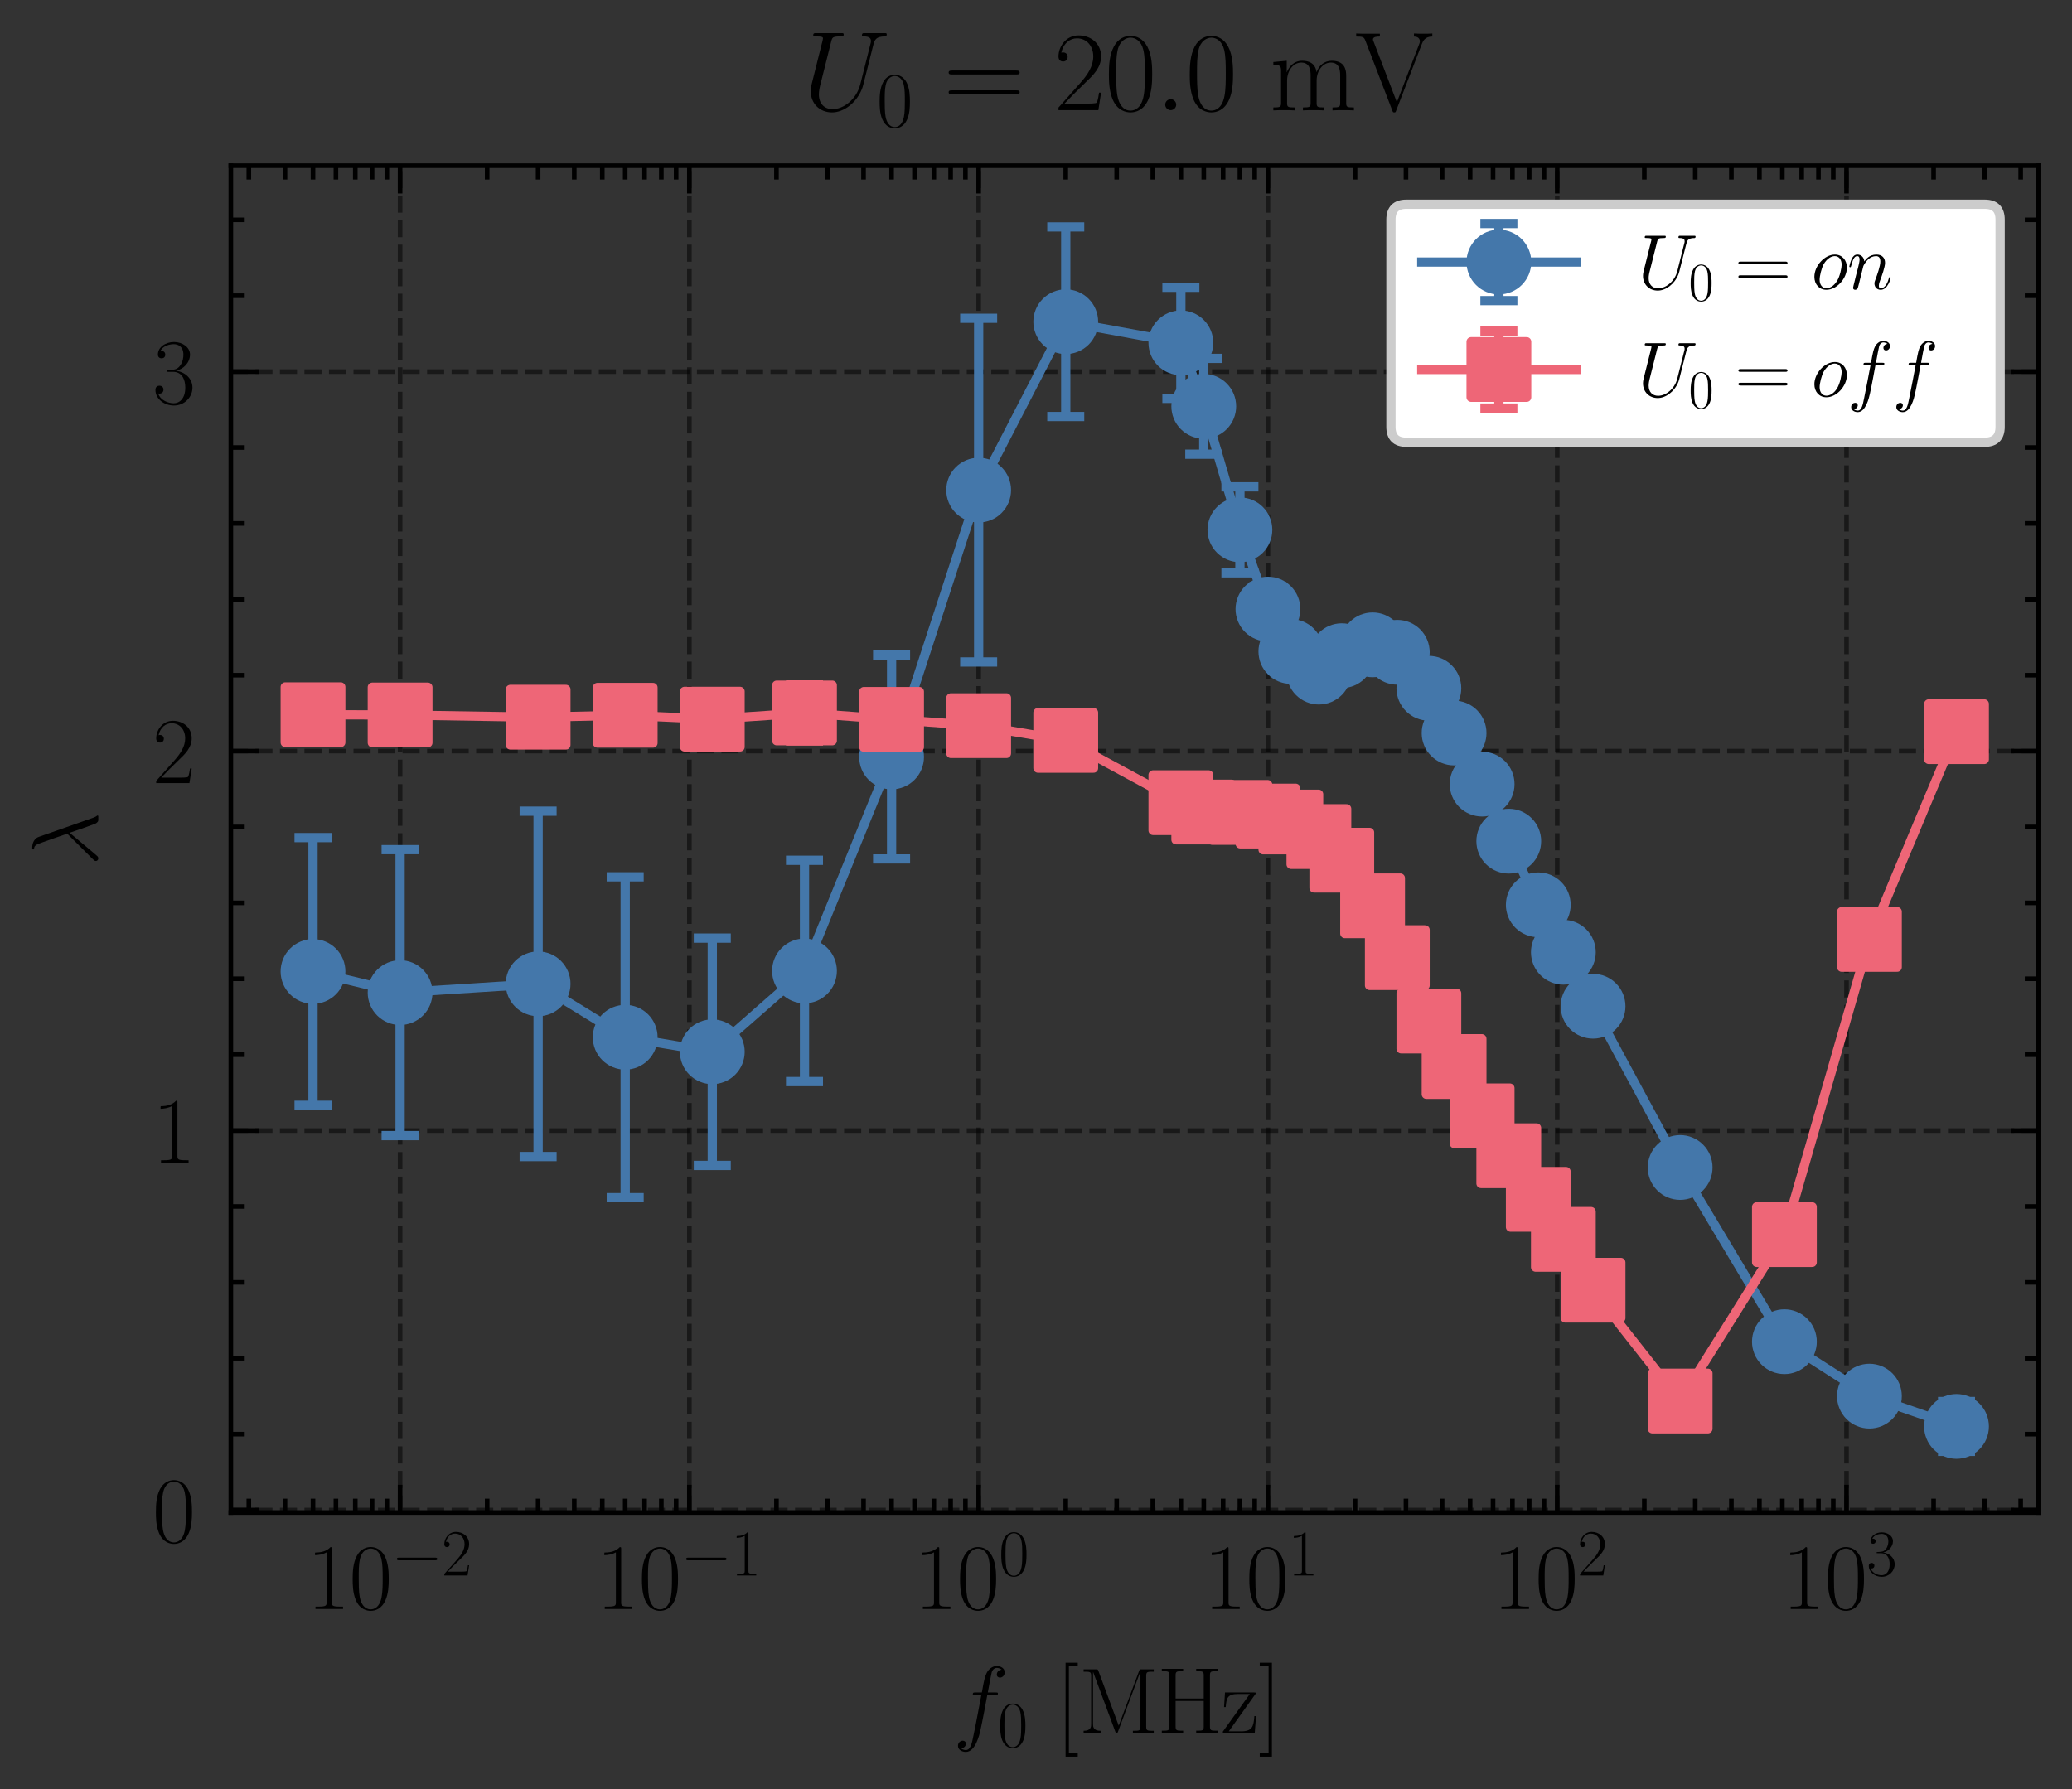 <?xml version="1.0" encoding="utf-8" standalone="no"?>
<!DOCTYPE svg PUBLIC "-//W3C//DTD SVG 1.1//EN"
  "http://www.w3.org/Graphics/SVG/1.1/DTD/svg11.dtd">
<svg xmlns:xlink="http://www.w3.org/1999/xlink" width="223.837pt" height="193.35pt" viewBox="0 0 223.837 193.35" xmlns="http://www.w3.org/2000/svg" version="1.1">
 <rect x="0" y="0" width="223.837" height="193.35" fill="#333333" stroke="none"/>
 <defs>
  <style type="text/css">*{stroke-linejoin: round; stroke-linecap: butt}</style>
 </defs>
 <g id="figure_1">
  <g id="patch_1">
   <path d="M 0 193.35 
L 223.837 193.35 
L 223.837 0 
L 0 0 
L 0 193.35 
z
" style="fill: none"/>
  </g>
  <g id="axes_1">
   <g id="patch_2">
    <path d="M 24.937 163.432 
L 220.237 163.432 
L 220.237 17.902 
L 24.937 17.902 
L 24.937 163.432 
z
" style="fill: none"/>
   </g>
   <g id="matplotlib.axis_1">
    <g id="xtick_1">
     <g id="line2d_1">
      <path d="M 43.222 163.432 
L 43.222 17.902 
" clip-path="url(#p6738099350)" style="fill: none; stroke-dasharray: 1.85,0.8; stroke-dashoffset: 0; stroke: #000000; stroke-opacity: 0.5; stroke-width: 0.5"/>
     </g>
     <g id="line2d_2">
      <defs>
       <path id="m8858baec08" d="M 0 0 
L 0 -3 
" style="stroke: #000000; stroke-width: 0.5"/>
      </defs>
      <g>
       <use xlink:href="#m8858baec08" x="43.222" y="163.432" style="stroke: #000000; stroke-width: 0.5"/>
      </g>
     </g>
     <g id="line2d_3">
      <defs>
       <path id="m78a29a4610" d="M 0 0 
L 0 3 
" style="stroke: #000000; stroke-width: 0.5"/>
      </defs>
      <g>
       <use xlink:href="#m78a29a4610" x="43.222" y="17.902" style="stroke: #000000; stroke-width: 0.5"/>
      </g>
     </g>
     <g id="text_1">
      <!-- $\mathdefault{10^{-2}}$ -->
      <g transform="translate(33.142 173.851) scale(0.1 -0.1)">
       <defs>
        <path id="CMR17-31" d="M 1702 4058 
C 1702 4192 1696 4192 1606 4192 
C 1357 3916 979 3827 621 3827 
C 602 3827 570 3827 563 3808 
C 557 3795 557 3782 557 3648 
C 755 3648 1088 3686 1344 3839 
L 1344 461 
C 1344 236 1331 160 781 160 
L 589 160 
L 589 0 
C 896 0 1216 0 1523 0 
C 1830 0 2150 0 2458 0 
L 2458 160 
L 2266 160 
C 1715 160 1702 230 1702 458 
L 1702 4058 
z
" transform="scale(0.016)"/>
        <path id="CMR17-30" d="M 2688 2025 
C 2688 2416 2682 3080 2413 3591 
C 2176 4039 1798 4198 1466 4198 
C 1158 4198 768 4058 525 3597 
C 269 3118 243 2524 243 2025 
C 243 1661 250 1106 448 619 
C 723 -39 1216 -128 1466 -128 
C 1760 -128 2208 -7 2470 600 
C 2662 1042 2688 1559 2688 2025 
z
M 1466 -26 
C 1056 -26 813 325 723 812 
C 653 1188 653 1738 653 2096 
C 653 2588 653 2997 736 3387 
C 858 3929 1216 4096 1466 4096 
C 1728 4096 2067 3923 2189 3400 
C 2272 3036 2278 2607 2278 2096 
C 2278 1680 2278 1169 2202 792 
C 2067 95 1690 -26 1466 -26 
z
" transform="scale(0.016)"/>
        <path id="CMSY10-0" d="M 4218 1472 
C 4326 1472 4442 1472 4442 1600 
C 4442 1728 4326 1728 4218 1728 
L 755 1728 
C 646 1728 531 1728 531 1600 
C 531 1472 646 1472 755 1472 
L 4218 1472 
z
" transform="scale(0.016)"/>
        <path id="CMR17-32" d="M 2669 989 
L 2554 989 
C 2490 536 2438 459 2413 420 
C 2381 369 1920 369 1830 369 
L 602 369 
C 832 619 1280 1072 1824 1597 
C 2214 1967 2669 2402 2669 3035 
C 2669 3790 2067 4224 1395 4224 
C 691 4224 262 3604 262 3030 
C 262 2780 448 2748 525 2748 
C 589 2748 781 2787 781 3010 
C 781 3207 614 3264 525 3264 
C 486 3264 448 3258 422 3245 
C 544 3790 915 4058 1306 4058 
C 1862 4058 2227 3617 2227 3035 
C 2227 2479 1901 2000 1536 1584 
L 262 146 
L 262 0 
L 2515 0 
L 2669 989 
z
" transform="scale(0.016)"/>
       </defs>
       <use xlink:href="#CMR17-31" transform="scale(0.996)"/>
       <use xlink:href="#CMR17-30" transform="translate(45.69 0) scale(0.996)"/>
       <use xlink:href="#CMSY10-0" transform="translate(91.381 36.154) scale(0.697)"/>
       <use xlink:href="#CMR17-32" transform="translate(145.622 36.154) scale(0.697)"/>
      </g>
     </g>
    </g>
    <g id="xtick_2">
     <g id="line2d_4">
      <path d="M 74.473 163.432 
L 74.473 17.902 
" clip-path="url(#p6738099350)" style="fill: none; stroke-dasharray: 1.85,0.8; stroke-dashoffset: 0; stroke: #000000; stroke-opacity: 0.5; stroke-width: 0.5"/>
     </g>
     <g id="line2d_5">
      <g>
       <use xlink:href="#m8858baec08" x="74.473" y="163.432" style="stroke: #000000; stroke-width: 0.5"/>
      </g>
     </g>
     <g id="line2d_6">
      <g>
       <use xlink:href="#m78a29a4610" x="74.473" y="17.902" style="stroke: #000000; stroke-width: 0.5"/>
      </g>
     </g>
     <g id="text_2">
      <!-- $\mathdefault{10^{-1}}$ -->
      <g transform="translate(64.393 173.851) scale(0.1 -0.1)">
       <use xlink:href="#CMR17-31" transform="scale(0.996)"/>
       <use xlink:href="#CMR17-30" transform="translate(45.69 0) scale(0.996)"/>
       <use xlink:href="#CMSY10-0" transform="translate(91.381 36.154) scale(0.697)"/>
       <use xlink:href="#CMR17-31" transform="translate(145.622 36.154) scale(0.697)"/>
      </g>
     </g>
    </g>
    <g id="xtick_3">
     <g id="line2d_7">
      <path d="M 105.724 163.432 
L 105.724 17.902 
" clip-path="url(#p6738099350)" style="fill: none; stroke-dasharray: 1.85,0.8; stroke-dashoffset: 0; stroke: #000000; stroke-opacity: 0.5; stroke-width: 0.5"/>
     </g>
     <g id="line2d_8">
      <g>
       <use xlink:href="#m8858baec08" x="105.724" y="163.432" style="stroke: #000000; stroke-width: 0.5"/>
      </g>
     </g>
     <g id="line2d_9">
      <g>
       <use xlink:href="#m78a29a4610" x="105.724" y="17.902" style="stroke: #000000; stroke-width: 0.5"/>
      </g>
     </g>
     <g id="text_3">
      <!-- $\mathdefault{10^{0}}$ -->
      <g transform="translate(98.757 173.851) scale(0.1 -0.1)">
       <use xlink:href="#CMR17-31" transform="scale(0.996)"/>
       <use xlink:href="#CMR17-30" transform="translate(45.69 0) scale(0.996)"/>
       <use xlink:href="#CMR17-30" transform="translate(91.381 36.154) scale(0.697)"/>
      </g>
     </g>
    </g>
    <g id="xtick_4">
     <g id="line2d_10">
      <path d="M 136.975 163.432 
L 136.975 17.902 
" clip-path="url(#p6738099350)" style="fill: none; stroke-dasharray: 1.85,0.8; stroke-dashoffset: 0; stroke: #000000; stroke-opacity: 0.5; stroke-width: 0.5"/>
     </g>
     <g id="line2d_11">
      <g>
       <use xlink:href="#m8858baec08" x="136.975" y="163.432" style="stroke: #000000; stroke-width: 0.5"/>
      </g>
     </g>
     <g id="line2d_12">
      <g>
       <use xlink:href="#m78a29a4610" x="136.975" y="17.902" style="stroke: #000000; stroke-width: 0.5"/>
      </g>
     </g>
     <g id="text_4">
      <!-- $\mathdefault{10^{1}}$ -->
      <g transform="translate(130.008 173.851) scale(0.1 -0.1)">
       <use xlink:href="#CMR17-31" transform="scale(0.996)"/>
       <use xlink:href="#CMR17-30" transform="translate(45.69 0) scale(0.996)"/>
       <use xlink:href="#CMR17-31" transform="translate(91.381 36.154) scale(0.697)"/>
      </g>
     </g>
    </g>
    <g id="xtick_5">
     <g id="line2d_13">
      <path d="M 168.227 163.432 
L 168.227 17.902 
" clip-path="url(#p6738099350)" style="fill: none; stroke-dasharray: 1.85,0.8; stroke-dashoffset: 0; stroke: #000000; stroke-opacity: 0.5; stroke-width: 0.5"/>
     </g>
     <g id="line2d_14">
      <g>
       <use xlink:href="#m8858baec08" x="168.227" y="163.432" style="stroke: #000000; stroke-width: 0.5"/>
      </g>
     </g>
     <g id="line2d_15">
      <g>
       <use xlink:href="#m78a29a4610" x="168.227" y="17.902" style="stroke: #000000; stroke-width: 0.5"/>
      </g>
     </g>
     <g id="text_5">
      <!-- $\mathdefault{10^{2}}$ -->
      <g transform="translate(161.26 173.851) scale(0.1 -0.1)">
       <use xlink:href="#CMR17-31" transform="scale(0.996)"/>
       <use xlink:href="#CMR17-30" transform="translate(45.69 0) scale(0.996)"/>
       <use xlink:href="#CMR17-32" transform="translate(91.381 36.154) scale(0.697)"/>
      </g>
     </g>
    </g>
    <g id="xtick_6">
     <g id="line2d_16">
      <path d="M 199.478 163.432 
L 199.478 17.902 
" clip-path="url(#p6738099350)" style="fill: none; stroke-dasharray: 1.85,0.8; stroke-dashoffset: 0; stroke: #000000; stroke-opacity: 0.5; stroke-width: 0.5"/>
     </g>
     <g id="line2d_17">
      <g>
       <use xlink:href="#m8858baec08" x="199.478" y="163.432" style="stroke: #000000; stroke-width: 0.5"/>
      </g>
     </g>
     <g id="line2d_18">
      <g>
       <use xlink:href="#m78a29a4610" x="199.478" y="17.902" style="stroke: #000000; stroke-width: 0.5"/>
      </g>
     </g>
     <g id="text_6">
      <!-- $\mathdefault{10^{3}}$ -->
      <g transform="translate(192.511 173.851) scale(0.1 -0.1)">
       <defs>
        <path id="CMR17-33" d="M 1414 2157 
C 1984 2157 2234 1662 2234 1090 
C 2234 320 1824 25 1453 25 
C 1114 25 563 194 390 693 
C 422 680 454 680 486 680 
C 640 680 755 782 755 948 
C 755 1133 614 1216 486 1216 
C 378 1216 211 1165 211 926 
C 211 335 787 -128 1466 -128 
C 2176 -128 2720 430 2720 1085 
C 2720 1707 2208 2157 1600 2227 
C 2086 2328 2554 2756 2554 3329 
C 2554 3820 2048 4179 1472 4179 
C 890 4179 378 3829 378 3329 
C 378 3110 544 3072 627 3072 
C 762 3072 877 3155 877 3321 
C 877 3486 762 3569 627 3569 
C 602 3569 570 3569 544 3557 
C 730 3959 1235 4032 1459 4032 
C 1683 4032 2106 3925 2106 3320 
C 2106 3143 2080 2828 1862 2550 
C 1670 2304 1453 2304 1242 2284 
C 1210 2284 1062 2269 1037 2269 
C 992 2263 966 2257 966 2208 
C 966 2163 973 2157 1101 2157 
L 1414 2157 
z
" transform="scale(0.016)"/>
       </defs>
       <use xlink:href="#CMR17-31" transform="scale(0.996)"/>
       <use xlink:href="#CMR17-30" transform="translate(45.69 0) scale(0.996)"/>
       <use xlink:href="#CMR17-33" transform="translate(91.381 36.154) scale(0.697)"/>
      </g>
     </g>
    </g>
    <g id="xtick_7">
     <g id="line2d_19">
      <defs>
       <path id="m6b2b3388bd" d="M 0 0 
L 0 -1.5 
" style="stroke: #000000; stroke-width: 0.5"/>
      </defs>
      <g>
       <use xlink:href="#m6b2b3388bd" x="26.881" y="163.432" style="stroke: #000000; stroke-width: 0.5"/>
      </g>
     </g>
     <g id="line2d_20">
      <defs>
       <path id="mb333c39649" d="M 0 0 
L 0 1.5 
" style="stroke: #000000; stroke-width: 0.5"/>
      </defs>
      <g>
       <use xlink:href="#mb333c39649" x="26.881" y="17.902" style="stroke: #000000; stroke-width: 0.5"/>
      </g>
     </g>
    </g>
    <g id="xtick_8">
     <g id="line2d_21">
      <g>
       <use xlink:href="#m6b2b3388bd" x="30.786" y="163.432" style="stroke: #000000; stroke-width: 0.5"/>
      </g>
     </g>
     <g id="line2d_22">
      <g>
       <use xlink:href="#mb333c39649" x="30.786" y="17.902" style="stroke: #000000; stroke-width: 0.5"/>
      </g>
     </g>
    </g>
    <g id="xtick_9">
     <g id="line2d_23">
      <g>
       <use xlink:href="#m6b2b3388bd" x="33.814" y="163.432" style="stroke: #000000; stroke-width: 0.5"/>
      </g>
     </g>
     <g id="line2d_24">
      <g>
       <use xlink:href="#mb333c39649" x="33.814" y="17.902" style="stroke: #000000; stroke-width: 0.5"/>
      </g>
     </g>
    </g>
    <g id="xtick_10">
     <g id="line2d_25">
      <g>
       <use xlink:href="#m6b2b3388bd" x="36.289" y="163.432" style="stroke: #000000; stroke-width: 0.5"/>
      </g>
     </g>
     <g id="line2d_26">
      <g>
       <use xlink:href="#mb333c39649" x="36.289" y="17.902" style="stroke: #000000; stroke-width: 0.5"/>
      </g>
     </g>
    </g>
    <g id="xtick_11">
     <g id="line2d_27">
      <g>
       <use xlink:href="#m6b2b3388bd" x="38.381" y="163.432" style="stroke: #000000; stroke-width: 0.5"/>
      </g>
     </g>
     <g id="line2d_28">
      <g>
       <use xlink:href="#mb333c39649" x="38.381" y="17.902" style="stroke: #000000; stroke-width: 0.5"/>
      </g>
     </g>
    </g>
    <g id="xtick_12">
     <g id="line2d_29">
      <g>
       <use xlink:href="#m6b2b3388bd" x="40.193" y="163.432" style="stroke: #000000; stroke-width: 0.5"/>
      </g>
     </g>
     <g id="line2d_30">
      <g>
       <use xlink:href="#mb333c39649" x="40.193" y="17.902" style="stroke: #000000; stroke-width: 0.5"/>
      </g>
     </g>
    </g>
    <g id="xtick_13">
     <g id="line2d_31">
      <g>
       <use xlink:href="#m6b2b3388bd" x="41.792" y="163.432" style="stroke: #000000; stroke-width: 0.5"/>
      </g>
     </g>
     <g id="line2d_32">
      <g>
       <use xlink:href="#mb333c39649" x="41.792" y="17.902" style="stroke: #000000; stroke-width: 0.5"/>
      </g>
     </g>
    </g>
    <g id="xtick_14">
     <g id="line2d_33">
      <g>
       <use xlink:href="#m6b2b3388bd" x="52.629" y="163.432" style="stroke: #000000; stroke-width: 0.5"/>
      </g>
     </g>
     <g id="line2d_34">
      <g>
       <use xlink:href="#mb333c39649" x="52.629" y="17.902" style="stroke: #000000; stroke-width: 0.5"/>
      </g>
     </g>
    </g>
    <g id="xtick_15">
     <g id="line2d_35">
      <g>
       <use xlink:href="#m6b2b3388bd" x="58.132" y="163.432" style="stroke: #000000; stroke-width: 0.5"/>
      </g>
     </g>
     <g id="line2d_36">
      <g>
       <use xlink:href="#mb333c39649" x="58.132" y="17.902" style="stroke: #000000; stroke-width: 0.5"/>
      </g>
     </g>
    </g>
    <g id="xtick_16">
     <g id="line2d_37">
      <g>
       <use xlink:href="#m6b2b3388bd" x="62.037" y="163.432" style="stroke: #000000; stroke-width: 0.5"/>
      </g>
     </g>
     <g id="line2d_38">
      <g>
       <use xlink:href="#mb333c39649" x="62.037" y="17.902" style="stroke: #000000; stroke-width: 0.5"/>
      </g>
     </g>
    </g>
    <g id="xtick_17">
     <g id="line2d_39">
      <g>
       <use xlink:href="#m6b2b3388bd" x="65.065" y="163.432" style="stroke: #000000; stroke-width: 0.5"/>
      </g>
     </g>
     <g id="line2d_40">
      <g>
       <use xlink:href="#mb333c39649" x="65.065" y="17.902" style="stroke: #000000; stroke-width: 0.5"/>
      </g>
     </g>
    </g>
    <g id="xtick_18">
     <g id="line2d_41">
      <g>
       <use xlink:href="#m6b2b3388bd" x="67.54" y="163.432" style="stroke: #000000; stroke-width: 0.5"/>
      </g>
     </g>
     <g id="line2d_42">
      <g>
       <use xlink:href="#mb333c39649" x="67.54" y="17.902" style="stroke: #000000; stroke-width: 0.5"/>
      </g>
     </g>
    </g>
    <g id="xtick_19">
     <g id="line2d_43">
      <g>
       <use xlink:href="#m6b2b3388bd" x="69.632" y="163.432" style="stroke: #000000; stroke-width: 0.5"/>
      </g>
     </g>
     <g id="line2d_44">
      <g>
       <use xlink:href="#mb333c39649" x="69.632" y="17.902" style="stroke: #000000; stroke-width: 0.5"/>
      </g>
     </g>
    </g>
    <g id="xtick_20">
     <g id="line2d_45">
      <g>
       <use xlink:href="#m6b2b3388bd" x="71.444" y="163.432" style="stroke: #000000; stroke-width: 0.5"/>
      </g>
     </g>
     <g id="line2d_46">
      <g>
       <use xlink:href="#mb333c39649" x="71.444" y="17.902" style="stroke: #000000; stroke-width: 0.5"/>
      </g>
     </g>
    </g>
    <g id="xtick_21">
     <g id="line2d_47">
      <g>
       <use xlink:href="#m6b2b3388bd" x="73.043" y="163.432" style="stroke: #000000; stroke-width: 0.5"/>
      </g>
     </g>
     <g id="line2d_48">
      <g>
       <use xlink:href="#mb333c39649" x="73.043" y="17.902" style="stroke: #000000; stroke-width: 0.5"/>
      </g>
     </g>
    </g>
    <g id="xtick_22">
     <g id="line2d_49">
      <g>
       <use xlink:href="#m6b2b3388bd" x="83.881" y="163.432" style="stroke: #000000; stroke-width: 0.5"/>
      </g>
     </g>
     <g id="line2d_50">
      <g>
       <use xlink:href="#mb333c39649" x="83.881" y="17.902" style="stroke: #000000; stroke-width: 0.5"/>
      </g>
     </g>
    </g>
    <g id="xtick_23">
     <g id="line2d_51">
      <g>
       <use xlink:href="#m6b2b3388bd" x="89.384" y="163.432" style="stroke: #000000; stroke-width: 0.5"/>
      </g>
     </g>
     <g id="line2d_52">
      <g>
       <use xlink:href="#mb333c39649" x="89.384" y="17.902" style="stroke: #000000; stroke-width: 0.5"/>
      </g>
     </g>
    </g>
    <g id="xtick_24">
     <g id="line2d_53">
      <g>
       <use xlink:href="#m6b2b3388bd" x="93.288" y="163.432" style="stroke: #000000; stroke-width: 0.5"/>
      </g>
     </g>
     <g id="line2d_54">
      <g>
       <use xlink:href="#mb333c39649" x="93.288" y="17.902" style="stroke: #000000; stroke-width: 0.5"/>
      </g>
     </g>
    </g>
    <g id="xtick_25">
     <g id="line2d_55">
      <g>
       <use xlink:href="#m6b2b3388bd" x="96.317" y="163.432" style="stroke: #000000; stroke-width: 0.5"/>
      </g>
     </g>
     <g id="line2d_56">
      <g>
       <use xlink:href="#mb333c39649" x="96.317" y="17.902" style="stroke: #000000; stroke-width: 0.5"/>
      </g>
     </g>
    </g>
    <g id="xtick_26">
     <g id="line2d_57">
      <g>
       <use xlink:href="#m6b2b3388bd" x="98.791" y="163.432" style="stroke: #000000; stroke-width: 0.5"/>
      </g>
     </g>
     <g id="line2d_58">
      <g>
       <use xlink:href="#mb333c39649" x="98.791" y="17.902" style="stroke: #000000; stroke-width: 0.5"/>
      </g>
     </g>
    </g>
    <g id="xtick_27">
     <g id="line2d_59">
      <g>
       <use xlink:href="#m6b2b3388bd" x="100.883" y="163.432" style="stroke: #000000; stroke-width: 0.5"/>
      </g>
     </g>
     <g id="line2d_60">
      <g>
       <use xlink:href="#mb333c39649" x="100.883" y="17.902" style="stroke: #000000; stroke-width: 0.5"/>
      </g>
     </g>
    </g>
    <g id="xtick_28">
     <g id="line2d_61">
      <g>
       <use xlink:href="#m6b2b3388bd" x="102.696" y="163.432" style="stroke: #000000; stroke-width: 0.5"/>
      </g>
     </g>
     <g id="line2d_62">
      <g>
       <use xlink:href="#mb333c39649" x="102.696" y="17.902" style="stroke: #000000; stroke-width: 0.5"/>
      </g>
     </g>
    </g>
    <g id="xtick_29">
     <g id="line2d_63">
      <g>
       <use xlink:href="#m6b2b3388bd" x="104.294" y="163.432" style="stroke: #000000; stroke-width: 0.5"/>
      </g>
     </g>
     <g id="line2d_64">
      <g>
       <use xlink:href="#mb333c39649" x="104.294" y="17.902" style="stroke: #000000; stroke-width: 0.5"/>
      </g>
     </g>
    </g>
    <g id="xtick_30">
     <g id="line2d_65">
      <g>
       <use xlink:href="#m6b2b3388bd" x="115.132" y="163.432" style="stroke: #000000; stroke-width: 0.5"/>
      </g>
     </g>
     <g id="line2d_66">
      <g>
       <use xlink:href="#mb333c39649" x="115.132" y="17.902" style="stroke: #000000; stroke-width: 0.5"/>
      </g>
     </g>
    </g>
    <g id="xtick_31">
     <g id="line2d_67">
      <g>
       <use xlink:href="#m6b2b3388bd" x="120.635" y="163.432" style="stroke: #000000; stroke-width: 0.5"/>
      </g>
     </g>
     <g id="line2d_68">
      <g>
       <use xlink:href="#mb333c39649" x="120.635" y="17.902" style="stroke: #000000; stroke-width: 0.5"/>
      </g>
     </g>
    </g>
    <g id="xtick_32">
     <g id="line2d_69">
      <g>
       <use xlink:href="#m6b2b3388bd" x="124.539" y="163.432" style="stroke: #000000; stroke-width: 0.5"/>
      </g>
     </g>
     <g id="line2d_70">
      <g>
       <use xlink:href="#mb333c39649" x="124.539" y="17.902" style="stroke: #000000; stroke-width: 0.5"/>
      </g>
     </g>
    </g>
    <g id="xtick_33">
     <g id="line2d_71">
      <g>
       <use xlink:href="#m6b2b3388bd" x="127.568" y="163.432" style="stroke: #000000; stroke-width: 0.5"/>
      </g>
     </g>
     <g id="line2d_72">
      <g>
       <use xlink:href="#mb333c39649" x="127.568" y="17.902" style="stroke: #000000; stroke-width: 0.5"/>
      </g>
     </g>
    </g>
    <g id="xtick_34">
     <g id="line2d_73">
      <g>
       <use xlink:href="#m6b2b3388bd" x="130.042" y="163.432" style="stroke: #000000; stroke-width: 0.5"/>
      </g>
     </g>
     <g id="line2d_74">
      <g>
       <use xlink:href="#mb333c39649" x="130.042" y="17.902" style="stroke: #000000; stroke-width: 0.5"/>
      </g>
     </g>
    </g>
    <g id="xtick_35">
     <g id="line2d_75">
      <g>
       <use xlink:href="#m6b2b3388bd" x="132.134" y="163.432" style="stroke: #000000; stroke-width: 0.5"/>
      </g>
     </g>
     <g id="line2d_76">
      <g>
       <use xlink:href="#mb333c39649" x="132.134" y="17.902" style="stroke: #000000; stroke-width: 0.5"/>
      </g>
     </g>
    </g>
    <g id="xtick_36">
     <g id="line2d_77">
      <g>
       <use xlink:href="#m6b2b3388bd" x="133.947" y="163.432" style="stroke: #000000; stroke-width: 0.5"/>
      </g>
     </g>
     <g id="line2d_78">
      <g>
       <use xlink:href="#mb333c39649" x="133.947" y="17.902" style="stroke: #000000; stroke-width: 0.5"/>
      </g>
     </g>
    </g>
    <g id="xtick_37">
     <g id="line2d_79">
      <g>
       <use xlink:href="#m6b2b3388bd" x="135.545" y="163.432" style="stroke: #000000; stroke-width: 0.5"/>
      </g>
     </g>
     <g id="line2d_80">
      <g>
       <use xlink:href="#mb333c39649" x="135.545" y="17.902" style="stroke: #000000; stroke-width: 0.5"/>
      </g>
     </g>
    </g>
    <g id="xtick_38">
     <g id="line2d_81">
      <g>
       <use xlink:href="#m6b2b3388bd" x="146.383" y="163.432" style="stroke: #000000; stroke-width: 0.5"/>
      </g>
     </g>
     <g id="line2d_82">
      <g>
       <use xlink:href="#mb333c39649" x="146.383" y="17.902" style="stroke: #000000; stroke-width: 0.5"/>
      </g>
     </g>
    </g>
    <g id="xtick_39">
     <g id="line2d_83">
      <g>
       <use xlink:href="#m6b2b3388bd" x="151.886" y="163.432" style="stroke: #000000; stroke-width: 0.5"/>
      </g>
     </g>
     <g id="line2d_84">
      <g>
       <use xlink:href="#mb333c39649" x="151.886" y="17.902" style="stroke: #000000; stroke-width: 0.5"/>
      </g>
     </g>
    </g>
    <g id="xtick_40">
     <g id="line2d_85">
      <g>
       <use xlink:href="#m6b2b3388bd" x="155.79" y="163.432" style="stroke: #000000; stroke-width: 0.5"/>
      </g>
     </g>
     <g id="line2d_86">
      <g>
       <use xlink:href="#mb333c39649" x="155.79" y="17.902" style="stroke: #000000; stroke-width: 0.5"/>
      </g>
     </g>
    </g>
    <g id="xtick_41">
     <g id="line2d_87">
      <g>
       <use xlink:href="#m6b2b3388bd" x="158.819" y="163.432" style="stroke: #000000; stroke-width: 0.5"/>
      </g>
     </g>
     <g id="line2d_88">
      <g>
       <use xlink:href="#mb333c39649" x="158.819" y="17.902" style="stroke: #000000; stroke-width: 0.5"/>
      </g>
     </g>
    </g>
    <g id="xtick_42">
     <g id="line2d_89">
      <g>
       <use xlink:href="#m6b2b3388bd" x="161.293" y="163.432" style="stroke: #000000; stroke-width: 0.5"/>
      </g>
     </g>
     <g id="line2d_90">
      <g>
       <use xlink:href="#mb333c39649" x="161.293" y="17.902" style="stroke: #000000; stroke-width: 0.5"/>
      </g>
     </g>
    </g>
    <g id="xtick_43">
     <g id="line2d_91">
      <g>
       <use xlink:href="#m6b2b3388bd" x="163.386" y="163.432" style="stroke: #000000; stroke-width: 0.5"/>
      </g>
     </g>
     <g id="line2d_92">
      <g>
       <use xlink:href="#mb333c39649" x="163.386" y="17.902" style="stroke: #000000; stroke-width: 0.5"/>
      </g>
     </g>
    </g>
    <g id="xtick_44">
     <g id="line2d_93">
      <g>
       <use xlink:href="#m6b2b3388bd" x="165.198" y="163.432" style="stroke: #000000; stroke-width: 0.5"/>
      </g>
     </g>
     <g id="line2d_94">
      <g>
       <use xlink:href="#mb333c39649" x="165.198" y="17.902" style="stroke: #000000; stroke-width: 0.5"/>
      </g>
     </g>
    </g>
    <g id="xtick_45">
     <g id="line2d_95">
      <g>
       <use xlink:href="#m6b2b3388bd" x="166.797" y="163.432" style="stroke: #000000; stroke-width: 0.5"/>
      </g>
     </g>
     <g id="line2d_96">
      <g>
       <use xlink:href="#mb333c39649" x="166.797" y="17.902" style="stroke: #000000; stroke-width: 0.5"/>
      </g>
     </g>
    </g>
    <g id="xtick_46">
     <g id="line2d_97">
      <g>
       <use xlink:href="#m6b2b3388bd" x="177.634" y="163.432" style="stroke: #000000; stroke-width: 0.5"/>
      </g>
     </g>
     <g id="line2d_98">
      <g>
       <use xlink:href="#mb333c39649" x="177.634" y="17.902" style="stroke: #000000; stroke-width: 0.5"/>
      </g>
     </g>
    </g>
    <g id="xtick_47">
     <g id="line2d_99">
      <g>
       <use xlink:href="#m6b2b3388bd" x="183.137" y="163.432" style="stroke: #000000; stroke-width: 0.5"/>
      </g>
     </g>
     <g id="line2d_100">
      <g>
       <use xlink:href="#mb333c39649" x="183.137" y="17.902" style="stroke: #000000; stroke-width: 0.5"/>
      </g>
     </g>
    </g>
    <g id="xtick_48">
     <g id="line2d_101">
      <g>
       <use xlink:href="#m6b2b3388bd" x="187.042" y="163.432" style="stroke: #000000; stroke-width: 0.5"/>
      </g>
     </g>
     <g id="line2d_102">
      <g>
       <use xlink:href="#mb333c39649" x="187.042" y="17.902" style="stroke: #000000; stroke-width: 0.5"/>
      </g>
     </g>
    </g>
    <g id="xtick_49">
     <g id="line2d_103">
      <g>
       <use xlink:href="#m6b2b3388bd" x="190.07" y="163.432" style="stroke: #000000; stroke-width: 0.5"/>
      </g>
     </g>
     <g id="line2d_104">
      <g>
       <use xlink:href="#mb333c39649" x="190.07" y="17.902" style="stroke: #000000; stroke-width: 0.5"/>
      </g>
     </g>
    </g>
    <g id="xtick_50">
     <g id="line2d_105">
      <g>
       <use xlink:href="#m6b2b3388bd" x="192.545" y="163.432" style="stroke: #000000; stroke-width: 0.5"/>
      </g>
     </g>
     <g id="line2d_106">
      <g>
       <use xlink:href="#mb333c39649" x="192.545" y="17.902" style="stroke: #000000; stroke-width: 0.5"/>
      </g>
     </g>
    </g>
    <g id="xtick_51">
     <g id="line2d_107">
      <g>
       <use xlink:href="#m6b2b3388bd" x="194.637" y="163.432" style="stroke: #000000; stroke-width: 0.5"/>
      </g>
     </g>
     <g id="line2d_108">
      <g>
       <use xlink:href="#mb333c39649" x="194.637" y="17.902" style="stroke: #000000; stroke-width: 0.5"/>
      </g>
     </g>
    </g>
    <g id="xtick_52">
     <g id="line2d_109">
      <g>
       <use xlink:href="#m6b2b3388bd" x="196.449" y="163.432" style="stroke: #000000; stroke-width: 0.5"/>
      </g>
     </g>
     <g id="line2d_110">
      <g>
       <use xlink:href="#mb333c39649" x="196.449" y="17.902" style="stroke: #000000; stroke-width: 0.5"/>
      </g>
     </g>
    </g>
    <g id="xtick_53">
     <g id="line2d_111">
      <g>
       <use xlink:href="#m6b2b3388bd" x="198.048" y="163.432" style="stroke: #000000; stroke-width: 0.5"/>
      </g>
     </g>
     <g id="line2d_112">
      <g>
       <use xlink:href="#mb333c39649" x="198.048" y="17.902" style="stroke: #000000; stroke-width: 0.5"/>
      </g>
     </g>
    </g>
    <g id="xtick_54">
     <g id="line2d_113">
      <g>
       <use xlink:href="#m6b2b3388bd" x="208.885" y="163.432" style="stroke: #000000; stroke-width: 0.5"/>
      </g>
     </g>
     <g id="line2d_114">
      <g>
       <use xlink:href="#mb333c39649" x="208.885" y="17.902" style="stroke: #000000; stroke-width: 0.5"/>
      </g>
     </g>
    </g>
    <g id="xtick_55">
     <g id="line2d_115">
      <g>
       <use xlink:href="#m6b2b3388bd" x="214.388" y="163.432" style="stroke: #000000; stroke-width: 0.5"/>
      </g>
     </g>
     <g id="line2d_116">
      <g>
       <use xlink:href="#mb333c39649" x="214.388" y="17.902" style="stroke: #000000; stroke-width: 0.5"/>
      </g>
     </g>
    </g>
    <g id="xtick_56">
     <g id="line2d_117">
      <g>
       <use xlink:href="#m6b2b3388bd" x="218.293" y="163.432" style="stroke: #000000; stroke-width: 0.5"/>
      </g>
     </g>
     <g id="line2d_118">
      <g>
       <use xlink:href="#mb333c39649" x="218.293" y="17.902" style="stroke: #000000; stroke-width: 0.5"/>
      </g>
     </g>
    </g>
    <g id="text_7">
     <!-- $f_0$ [MHz] -->
     <g transform="translate(102.97 187.26) scale(0.1 -0.1)">
      <defs>
       <path id="CMMI12-66" d="M 2854 2566 
C 2982 2566 3034 2566 3034 2688 
C 3034 2752 2982 2752 2867 2752 
L 2349 2752 
C 2470 3429 2560 3897 2611 4107 
C 2650 4265 2784 4416 2950 4416 
C 3085 4416 3219 4358 3283 4298 
C 3034 4272 2957 4082 2957 3969 
C 2957 3837 3053 3759 3174 3759 
C 3302 3759 3494 3870 3494 4119 
C 3494 4393 3226 4544 2944 4544 
C 2669 4544 2400 4334 2272 4078 
C 2157 3848 2093 3611 1946 2752 
L 1517 2752 
C 1395 2752 1331 2752 1331 2637 
C 1331 2566 1370 2566 1498 2566 
L 1907 2566 
C 1792 1976 1530 542 1382 -137 
C 1274 -689 1178 -1152 858 -1152 
C 838 -1152 653 -1152 538 -1031 
C 864 -1005 864 -726 864 -720 
C 864 -593 768 -517 646 -517 
C 518 -517 326 -625 326 -867 
C 326 -1140 608 -1280 858 -1280 
C 1510 -1280 1779 -118 1850 199 
C 1965 688 2278 2376 2310 2566 
L 2854 2566 
z
" transform="scale(0.016)"/>
       <path id="CMR17-5b" d="M 1504 -1600 
L 1504 -1377 
L 902 -1377 
L 902 4544 
L 1504 4544 
L 1504 4767 
L 678 4767 
L 678 -1600 
L 1504 -1600 
z
" transform="scale(0.016)"/>
       <path id="CMR17-4d" d="M 1338 4224 
C 1299 4320 1293 4320 1158 4320 
L 339 4320 
L 339 4160 
C 781 4160 851 4160 851 3875 
L 851 610 
C 851 451 851 153 339 153 
L 339 -13 
C 486 0 755 0 915 0 
C 1075 0 1344 0 1491 -13 
L 1491 153 
C 979 153 979 451 979 610 
L 979 4135 
L 986 4135 
L 2490 89 
C 2515 25 2528 -13 2579 -13 
C 2630 -13 2643 25 2669 89 
L 4186 4166 
L 4192 4166 
L 4192 438 
C 4192 153 4122 153 3680 153 
L 3680 -13 
C 3853 0 4198 0 4384 0 
C 4570 0 4922 0 5094 -13 
L 5094 153 
C 4653 153 4582 153 4582 438 
L 4582 3875 
C 4582 4160 4653 4160 5094 4160 
L 5094 4320 
L 4282 4320 
C 4147 4320 4141 4314 4102 4218 
L 2720 502 
L 1338 4224 
z
" transform="scale(0.016)"/>
       <path id="CMR17-48" d="M 3590 3905 
C 3590 4192 3661 4192 4102 4192 
L 4102 4352 
C 3917 4352 3578 4352 3379 4352 
C 3181 4352 2842 4352 2656 4352 
L 2656 4192 
C 3098 4192 3168 4192 3168 3904 
L 3168 2341 
L 1261 2341 
L 1261 3904 
C 1261 4192 1331 4192 1773 4192 
L 1773 4352 
C 1587 4352 1248 4352 1050 4352 
C 851 4352 512 4352 326 4352 
L 326 4192 
C 768 4192 838 4192 838 3905 
L 838 447 
C 838 160 768 160 326 160 
L 326 0 
C 512 0 851 0 1050 0 
C 1248 0 1587 0 1773 0 
L 1773 160 
C 1331 160 1261 160 1261 446 
L 1261 2176 
L 3168 2176 
L 3168 446 
C 3168 160 3098 160 2656 160 
L 2656 0 
C 2842 0 3181 0 3379 0 
C 3578 0 3917 0 4102 0 
L 4102 160 
C 3661 160 3590 160 3590 447 
L 3590 3905 
z
" transform="scale(0.016)"/>
       <path id="CMR17-7a" d="M 2310 2605 
C 2362 2670 2362 2682 2362 2695 
C 2362 2752 2336 2752 2221 2752 
L 275 2752 
L 211 1760 
L 326 1760 
C 371 2381 442 2650 1178 2650 
L 1958 2650 
L 128 96 
C 128 0 134 0 269 0 
L 2291 0 
L 2381 1152 
L 2266 1152 
C 2214 442 2131 115 1350 115 
L 531 115 
L 2310 2605 
z
" transform="scale(0.016)"/>
       <path id="CMR17-5d" d="M 915 4767 
L 90 4767 
L 90 4544 
L 691 4544 
L 691 -1377 
L 90 -1377 
L 90 -1600 
L 915 -1600 
L 915 4767 
z
" transform="scale(0.016)"/>
      </defs>
      <use xlink:href="#CMMI12-66" transform="scale(0.996)"/>
      <use xlink:href="#CMR17-30" transform="translate(48.083 -14.944) scale(0.697)"/>
      <use xlink:href="#CMR17-5b" transform="translate(110.641 0) scale(0.996)"/>
      <use xlink:href="#CMR17-4d" transform="translate(135.512 0) scale(0.996)"/>
      <use xlink:href="#CMR17-48" transform="translate(220.199 0) scale(0.996)"/>
      <use xlink:href="#CMR17-7a" transform="translate(289.271 0) scale(0.996)"/>
      <use xlink:href="#CMR17-5d" transform="translate(329.757 0) scale(0.996)"/>
     </g>
    </g>
   </g>
   <g id="matplotlib.axis_2">
    <g id="ytick_1">
     <g id="line2d_119">
      <path d="M 24.937 163.163 
L 220.237 163.163 
" clip-path="url(#p6738099350)" style="fill: none; stroke-dasharray: 1.85,0.8; stroke-dashoffset: 0; stroke: #000000; stroke-opacity: 0.5; stroke-width: 0.5"/>
     </g>
     <g id="line2d_120">
      <defs>
       <path id="me9e8fef7c0" d="M 0 0 
L 3 0 
" style="stroke: #000000; stroke-width: 0.5"/>
      </defs>
      <g>
       <use xlink:href="#me9e8fef7c0" x="24.937" y="163.163" style="stroke: #000000; stroke-width: 0.5"/>
      </g>
     </g>
     <g id="line2d_121">
      <defs>
       <path id="m89812d1d6a" d="M 0 0 
L -3 0 
" style="stroke: #000000; stroke-width: 0.5"/>
      </defs>
      <g>
       <use xlink:href="#m89812d1d6a" x="220.237" y="163.163" style="stroke: #000000; stroke-width: 0.5"/>
      </g>
     </g>
     <g id="text_8">
      <!-- $\mathdefault{0}$ -->
      <g transform="translate(16.456 166.622) scale(0.1 -0.1)">
       <use xlink:href="#CMR17-30" transform="scale(0.996)"/>
      </g>
     </g>
    </g>
    <g id="ytick_2">
     <g id="line2d_122">
      <path d="M 24.937 122.16 
L 220.237 122.16 
" clip-path="url(#p6738099350)" style="fill: none; stroke-dasharray: 1.85,0.8; stroke-dashoffset: 0; stroke: #000000; stroke-opacity: 0.5; stroke-width: 0.5"/>
     </g>
     <g id="line2d_123">
      <g>
       <use xlink:href="#me9e8fef7c0" x="24.937" y="122.16" style="stroke: #000000; stroke-width: 0.5"/>
      </g>
     </g>
     <g id="line2d_124">
      <g>
       <use xlink:href="#m89812d1d6a" x="220.237" y="122.16" style="stroke: #000000; stroke-width: 0.5"/>
      </g>
     </g>
     <g id="text_9">
      <!-- $\mathdefault{1}$ -->
      <g transform="translate(16.456 125.619) scale(0.1 -0.1)">
       <use xlink:href="#CMR17-31" transform="scale(0.996)"/>
      </g>
     </g>
    </g>
    <g id="ytick_3">
     <g id="line2d_125">
      <path d="M 24.937 81.157 
L 220.237 81.157 
" clip-path="url(#p6738099350)" style="fill: none; stroke-dasharray: 1.85,0.8; stroke-dashoffset: 0; stroke: #000000; stroke-opacity: 0.5; stroke-width: 0.5"/>
     </g>
     <g id="line2d_126">
      <g>
       <use xlink:href="#me9e8fef7c0" x="24.937" y="81.157" style="stroke: #000000; stroke-width: 0.5"/>
      </g>
     </g>
     <g id="line2d_127">
      <g>
       <use xlink:href="#m89812d1d6a" x="220.237" y="81.157" style="stroke: #000000; stroke-width: 0.5"/>
      </g>
     </g>
     <g id="text_10">
      <!-- $\mathdefault{2}$ -->
      <g transform="translate(16.456 84.616) scale(0.1 -0.1)">
       <use xlink:href="#CMR17-32" transform="scale(0.996)"/>
      </g>
     </g>
    </g>
    <g id="ytick_4">
     <g id="line2d_128">
      <path d="M 24.937 40.154 
L 220.237 40.154 
" clip-path="url(#p6738099350)" style="fill: none; stroke-dasharray: 1.85,0.8; stroke-dashoffset: 0; stroke: #000000; stroke-opacity: 0.5; stroke-width: 0.5"/>
     </g>
     <g id="line2d_129">
      <g>
       <use xlink:href="#me9e8fef7c0" x="24.937" y="40.154" style="stroke: #000000; stroke-width: 0.5"/>
      </g>
     </g>
     <g id="line2d_130">
      <g>
       <use xlink:href="#m89812d1d6a" x="220.237" y="40.154" style="stroke: #000000; stroke-width: 0.5"/>
      </g>
     </g>
     <g id="text_11">
      <!-- $\mathdefault{3}$ -->
      <g transform="translate(16.456 43.613) scale(0.1 -0.1)">
       <use xlink:href="#CMR17-33" transform="scale(0.996)"/>
      </g>
     </g>
    </g>
    <g id="ytick_5">
     <g id="line2d_131">
      <defs>
       <path id="m79b63366fc" d="M 0 0 
L 1.5 0 
" style="stroke: #000000; stroke-width: 0.5"/>
      </defs>
      <g>
       <use xlink:href="#m79b63366fc" x="24.937" y="154.962" style="stroke: #000000; stroke-width: 0.5"/>
      </g>
     </g>
     <g id="line2d_132">
      <defs>
       <path id="m808c74def7" d="M 0 0 
L -1.5 0 
" style="stroke: #000000; stroke-width: 0.5"/>
      </defs>
      <g>
       <use xlink:href="#m808c74def7" x="220.237" y="154.962" style="stroke: #000000; stroke-width: 0.5"/>
      </g>
     </g>
    </g>
    <g id="ytick_6">
     <g id="line2d_133">
      <g>
       <use xlink:href="#m79b63366fc" x="24.937" y="146.761" style="stroke: #000000; stroke-width: 0.5"/>
      </g>
     </g>
     <g id="line2d_134">
      <g>
       <use xlink:href="#m808c74def7" x="220.237" y="146.761" style="stroke: #000000; stroke-width: 0.5"/>
      </g>
     </g>
    </g>
    <g id="ytick_7">
     <g id="line2d_135">
      <g>
       <use xlink:href="#m79b63366fc" x="24.937" y="138.561" style="stroke: #000000; stroke-width: 0.5"/>
      </g>
     </g>
     <g id="line2d_136">
      <g>
       <use xlink:href="#m808c74def7" x="220.237" y="138.561" style="stroke: #000000; stroke-width: 0.5"/>
      </g>
     </g>
    </g>
    <g id="ytick_8">
     <g id="line2d_137">
      <g>
       <use xlink:href="#m79b63366fc" x="24.937" y="130.36" style="stroke: #000000; stroke-width: 0.5"/>
      </g>
     </g>
     <g id="line2d_138">
      <g>
       <use xlink:href="#m808c74def7" x="220.237" y="130.36" style="stroke: #000000; stroke-width: 0.5"/>
      </g>
     </g>
    </g>
    <g id="ytick_9">
     <g id="line2d_139">
      <g>
       <use xlink:href="#m79b63366fc" x="24.937" y="113.959" style="stroke: #000000; stroke-width: 0.5"/>
      </g>
     </g>
     <g id="line2d_140">
      <g>
       <use xlink:href="#m808c74def7" x="220.237" y="113.959" style="stroke: #000000; stroke-width: 0.5"/>
      </g>
     </g>
    </g>
    <g id="ytick_10">
     <g id="line2d_141">
      <g>
       <use xlink:href="#m79b63366fc" x="24.937" y="105.759" style="stroke: #000000; stroke-width: 0.5"/>
      </g>
     </g>
     <g id="line2d_142">
      <g>
       <use xlink:href="#m808c74def7" x="220.237" y="105.759" style="stroke: #000000; stroke-width: 0.5"/>
      </g>
     </g>
    </g>
    <g id="ytick_11">
     <g id="line2d_143">
      <g>
       <use xlink:href="#m79b63366fc" x="24.937" y="97.558" style="stroke: #000000; stroke-width: 0.5"/>
      </g>
     </g>
     <g id="line2d_144">
      <g>
       <use xlink:href="#m808c74def7" x="220.237" y="97.558" style="stroke: #000000; stroke-width: 0.5"/>
      </g>
     </g>
    </g>
    <g id="ytick_12">
     <g id="line2d_145">
      <g>
       <use xlink:href="#m79b63366fc" x="24.937" y="89.357" style="stroke: #000000; stroke-width: 0.5"/>
      </g>
     </g>
     <g id="line2d_146">
      <g>
       <use xlink:href="#m808c74def7" x="220.237" y="89.357" style="stroke: #000000; stroke-width: 0.5"/>
      </g>
     </g>
    </g>
    <g id="ytick_13">
     <g id="line2d_147">
      <g>
       <use xlink:href="#m79b63366fc" x="24.937" y="72.956" style="stroke: #000000; stroke-width: 0.5"/>
      </g>
     </g>
     <g id="line2d_148">
      <g>
       <use xlink:href="#m808c74def7" x="220.237" y="72.956" style="stroke: #000000; stroke-width: 0.5"/>
      </g>
     </g>
    </g>
    <g id="ytick_14">
     <g id="line2d_149">
      <g>
       <use xlink:href="#m79b63366fc" x="24.937" y="64.756" style="stroke: #000000; stroke-width: 0.5"/>
      </g>
     </g>
     <g id="line2d_150">
      <g>
       <use xlink:href="#m808c74def7" x="220.237" y="64.756" style="stroke: #000000; stroke-width: 0.5"/>
      </g>
     </g>
    </g>
    <g id="ytick_15">
     <g id="line2d_151">
      <g>
       <use xlink:href="#m79b63366fc" x="24.937" y="56.555" style="stroke: #000000; stroke-width: 0.5"/>
      </g>
     </g>
     <g id="line2d_152">
      <g>
       <use xlink:href="#m808c74def7" x="220.237" y="56.555" style="stroke: #000000; stroke-width: 0.5"/>
      </g>
     </g>
    </g>
    <g id="ytick_16">
     <g id="line2d_153">
      <g>
       <use xlink:href="#m79b63366fc" x="24.937" y="48.354" style="stroke: #000000; stroke-width: 0.5"/>
      </g>
     </g>
     <g id="line2d_154">
      <g>
       <use xlink:href="#m808c74def7" x="220.237" y="48.354" style="stroke: #000000; stroke-width: 0.5"/>
      </g>
     </g>
    </g>
    <g id="ytick_17">
     <g id="line2d_155">
      <g>
       <use xlink:href="#m79b63366fc" x="24.937" y="31.953" style="stroke: #000000; stroke-width: 0.5"/>
      </g>
     </g>
     <g id="line2d_156">
      <g>
       <use xlink:href="#m808c74def7" x="220.237" y="31.953" style="stroke: #000000; stroke-width: 0.5"/>
      </g>
     </g>
    </g>
    <g id="ytick_18">
     <g id="line2d_157">
      <g>
       <use xlink:href="#m79b63366fc" x="24.937" y="23.753" style="stroke: #000000; stroke-width: 0.5"/>
      </g>
     </g>
     <g id="line2d_158">
      <g>
       <use xlink:href="#m808c74def7" x="220.237" y="23.753" style="stroke: #000000; stroke-width: 0.5"/>
      </g>
     </g>
    </g>
    <g id="text_12">
     <!-- $\lambda$ -->
     <g transform="translate(10.518 93.573) rotate(-90) scale(0.1 -0.1)">
      <defs>
       <path id="CMMI12-15" d="M 1978 3965 
C 1818 4416 1312 4416 1229 4416 
C 1190 4416 1120 4416 1120 4352 
C 1120 4302 1158 4295 1190 4289 
C 1286 4276 1363 4263 1466 4080 
C 1530 3959 2189 2059 2189 2046 
C 2189 2040 2182 2033 2131 1982 
L 467 311 
C 390 234 339 183 339 102 
C 339 12 416 -64 518 -64 
C 544 -64 614 -51 653 -13 
C 755 82 1670 1194 2253 1881 
C 2419 1383 2624 797 2822 261 
C 2854 166 2886 76 2976 -6 
C 3040 -64 3053 -64 3232 -64 
L 3354 -64 
C 3379 -64 3424 -64 3424 -13 
C 3424 13 3418 19 3392 45 
C 3334 115 3290 229 3264 306 
L 1978 3965 
z
" transform="scale(0.016)"/>
      </defs>
      <use xlink:href="#CMMI12-15" transform="scale(0.996)"/>
     </g>
    </g>
   </g>
   <g id="LineCollection_1">
    <path d="M 33.814 119.433 
L 33.814 90.504 
" clip-path="url(#p6738099350)" style="fill: none; stroke: #4477aa"/>
    <path d="M 43.222 122.703 
L 43.222 91.805 
" clip-path="url(#p6738099350)" style="fill: none; stroke: #4477aa"/>
    <path d="M 58.132 124.967 
L 58.132 87.647 
" clip-path="url(#p6738099350)" style="fill: none; stroke: #4477aa"/>
    <path d="M 67.54 129.412 
L 67.54 94.742 
" clip-path="url(#p6738099350)" style="fill: none; stroke: #4477aa"/>
    <path d="M 76.948 125.929 
L 76.948 101.364 
" clip-path="url(#p6738099350)" style="fill: none; stroke: #4477aa"/>
    <path d="M 86.909 116.868 
L 86.909 92.954 
" clip-path="url(#p6738099350)" style="fill: none; stroke: #4477aa"/>
    <path d="M 96.317 92.808 
L 96.317 70.773 
" clip-path="url(#p6738099350)" style="fill: none; stroke: #4477aa"/>
    <path d="M 105.724 71.526 
L 105.724 34.389 
" clip-path="url(#p6738099350)" style="fill: none; stroke: #4477aa"/>
    <path d="M 115.132 45.004 
L 115.132 24.517 
" clip-path="url(#p6738099350)" style="fill: none; stroke: #4477aa"/>
    <path d="M 127.568 43.042 
L 127.568 31.039 
" clip-path="url(#p6738099350)" style="fill: none; stroke: #4477aa"/>
    <path d="M 130.042 49.076 
L 130.042 38.725 
" clip-path="url(#p6738099350)" style="fill: none; stroke: #4477aa"/>
    <path d="M 133.947 61.895 
L 133.947 52.605 
" clip-path="url(#p6738099350)" style="fill: none; stroke: #4477aa"/>
    <path d="M 136.975 68.251 
L 136.975 63.376 
" clip-path="url(#p6738099350)" style="fill: none; stroke: #4477aa"/>
    <path d="M 139.45 72.732 
L 139.45 68.056 
" clip-path="url(#p6738099350)" style="fill: none; stroke: #4477aa"/>
    <path d="M 142.478 74.924 
L 142.478 70.323 
" clip-path="url(#p6738099350)" style="fill: none; stroke: #4477aa"/>
    <path d="M 144.953 72.299 
L 144.953 69.397 
" clip-path="url(#p6738099350)" style="fill: none; stroke: #4477aa"/>
    <path d="M 148.28 71.589 
L 148.28 67.765 
" clip-path="url(#p6738099350)" style="fill: none; stroke: #4477aa"/>
    <path d="M 150.95 72.313 
L 150.95 68.647 
" clip-path="url(#p6738099350)" style="fill: none; stroke: #4477aa"/>
    <path d="M 154.36 75.813 
L 154.36 72.925 
" clip-path="url(#p6738099350)" style="fill: none; stroke: #4477aa"/>
    <path d="M 157.084 80.151 
L 157.084 78.257 
" clip-path="url(#p6738099350)" style="fill: none; stroke: #4477aa"/>
    <path d="M 160.113 85.872 
L 160.113 83.58 
" clip-path="url(#p6738099350)" style="fill: none; stroke: #4477aa"/>
    <path d="M 162.992 91.663 
L 162.992 90.114 
" clip-path="url(#p6738099350)" style="fill: none; stroke: #4477aa"/>
    <path d="M 166.18 98.417 
L 166.18 97.118 
" clip-path="url(#p6738099350)" style="fill: none; stroke: #4477aa"/>
    <path d="M 168.889 103.678 
L 168.889 102.105 
" clip-path="url(#p6738099350)" style="fill: none; stroke: #4477aa"/>
    <path d="M 172.097 109.294 
L 172.097 108.158 
" clip-path="url(#p6738099350)" style="fill: none; stroke: #4477aa"/>
    <path d="M 181.505 126.69 
L 181.505 125.605 
" clip-path="url(#p6738099350)" style="fill: none; stroke: #4477aa"/>
    <path d="M 192.769 145.364 
L 192.769 144.58 
" clip-path="url(#p6738099350)" style="fill: none; stroke: #4477aa"/>
    <path d="M 201.952 151.527 
L 201.952 150.183 
" clip-path="url(#p6738099350)" style="fill: none; stroke: #4477aa"/>
    <path d="M 211.36 156.817 
L 211.36 151.437 
" clip-path="url(#p6738099350)" style="fill: none; stroke: #4477aa"/>
   </g>
   <g id="line2d_159">
    <defs>
     <path id="m630aa6b184" d="M 2 0 
L -2 -0 
" style="stroke: #4477aa"/>
    </defs>
    <g clip-path="url(#p6738099350)">
     <use xlink:href="#m630aa6b184" x="33.814" y="119.433" style="fill: #4477aa; stroke: #4477aa"/>
     <use xlink:href="#m630aa6b184" x="43.222" y="122.703" style="fill: #4477aa; stroke: #4477aa"/>
     <use xlink:href="#m630aa6b184" x="58.132" y="124.967" style="fill: #4477aa; stroke: #4477aa"/>
     <use xlink:href="#m630aa6b184" x="67.54" y="129.412" style="fill: #4477aa; stroke: #4477aa"/>
     <use xlink:href="#m630aa6b184" x="76.948" y="125.929" style="fill: #4477aa; stroke: #4477aa"/>
     <use xlink:href="#m630aa6b184" x="86.909" y="116.868" style="fill: #4477aa; stroke: #4477aa"/>
     <use xlink:href="#m630aa6b184" x="96.317" y="92.808" style="fill: #4477aa; stroke: #4477aa"/>
     <use xlink:href="#m630aa6b184" x="105.724" y="71.526" style="fill: #4477aa; stroke: #4477aa"/>
     <use xlink:href="#m630aa6b184" x="115.132" y="45.004" style="fill: #4477aa; stroke: #4477aa"/>
     <use xlink:href="#m630aa6b184" x="127.568" y="43.042" style="fill: #4477aa; stroke: #4477aa"/>
     <use xlink:href="#m630aa6b184" x="130.042" y="49.076" style="fill: #4477aa; stroke: #4477aa"/>
     <use xlink:href="#m630aa6b184" x="133.947" y="61.895" style="fill: #4477aa; stroke: #4477aa"/>
     <use xlink:href="#m630aa6b184" x="136.975" y="68.251" style="fill: #4477aa; stroke: #4477aa"/>
     <use xlink:href="#m630aa6b184" x="139.45" y="72.732" style="fill: #4477aa; stroke: #4477aa"/>
     <use xlink:href="#m630aa6b184" x="142.478" y="74.924" style="fill: #4477aa; stroke: #4477aa"/>
     <use xlink:href="#m630aa6b184" x="144.953" y="72.299" style="fill: #4477aa; stroke: #4477aa"/>
     <use xlink:href="#m630aa6b184" x="148.28" y="71.589" style="fill: #4477aa; stroke: #4477aa"/>
     <use xlink:href="#m630aa6b184" x="150.95" y="72.313" style="fill: #4477aa; stroke: #4477aa"/>
     <use xlink:href="#m630aa6b184" x="154.36" y="75.813" style="fill: #4477aa; stroke: #4477aa"/>
     <use xlink:href="#m630aa6b184" x="157.084" y="80.151" style="fill: #4477aa; stroke: #4477aa"/>
     <use xlink:href="#m630aa6b184" x="160.113" y="85.872" style="fill: #4477aa; stroke: #4477aa"/>
     <use xlink:href="#m630aa6b184" x="162.992" y="91.663" style="fill: #4477aa; stroke: #4477aa"/>
     <use xlink:href="#m630aa6b184" x="166.18" y="98.417" style="fill: #4477aa; stroke: #4477aa"/>
     <use xlink:href="#m630aa6b184" x="168.889" y="103.678" style="fill: #4477aa; stroke: #4477aa"/>
     <use xlink:href="#m630aa6b184" x="172.097" y="109.294" style="fill: #4477aa; stroke: #4477aa"/>
     <use xlink:href="#m630aa6b184" x="181.505" y="126.69" style="fill: #4477aa; stroke: #4477aa"/>
     <use xlink:href="#m630aa6b184" x="192.769" y="145.364" style="fill: #4477aa; stroke: #4477aa"/>
     <use xlink:href="#m630aa6b184" x="201.952" y="151.527" style="fill: #4477aa; stroke: #4477aa"/>
     <use xlink:href="#m630aa6b184" x="211.36" y="156.817" style="fill: #4477aa; stroke: #4477aa"/>
    </g>
   </g>
   <g id="line2d_160">
    <g clip-path="url(#p6738099350)">
     <use xlink:href="#m630aa6b184" x="33.814" y="90.504" style="fill: #4477aa; stroke: #4477aa"/>
     <use xlink:href="#m630aa6b184" x="43.222" y="91.805" style="fill: #4477aa; stroke: #4477aa"/>
     <use xlink:href="#m630aa6b184" x="58.132" y="87.647" style="fill: #4477aa; stroke: #4477aa"/>
     <use xlink:href="#m630aa6b184" x="67.54" y="94.742" style="fill: #4477aa; stroke: #4477aa"/>
     <use xlink:href="#m630aa6b184" x="76.948" y="101.364" style="fill: #4477aa; stroke: #4477aa"/>
     <use xlink:href="#m630aa6b184" x="86.909" y="92.954" style="fill: #4477aa; stroke: #4477aa"/>
     <use xlink:href="#m630aa6b184" x="96.317" y="70.773" style="fill: #4477aa; stroke: #4477aa"/>
     <use xlink:href="#m630aa6b184" x="105.724" y="34.389" style="fill: #4477aa; stroke: #4477aa"/>
     <use xlink:href="#m630aa6b184" x="115.132" y="24.517" style="fill: #4477aa; stroke: #4477aa"/>
     <use xlink:href="#m630aa6b184" x="127.568" y="31.039" style="fill: #4477aa; stroke: #4477aa"/>
     <use xlink:href="#m630aa6b184" x="130.042" y="38.725" style="fill: #4477aa; stroke: #4477aa"/>
     <use xlink:href="#m630aa6b184" x="133.947" y="52.605" style="fill: #4477aa; stroke: #4477aa"/>
     <use xlink:href="#m630aa6b184" x="136.975" y="63.376" style="fill: #4477aa; stroke: #4477aa"/>
     <use xlink:href="#m630aa6b184" x="139.45" y="68.056" style="fill: #4477aa; stroke: #4477aa"/>
     <use xlink:href="#m630aa6b184" x="142.478" y="70.323" style="fill: #4477aa; stroke: #4477aa"/>
     <use xlink:href="#m630aa6b184" x="144.953" y="69.397" style="fill: #4477aa; stroke: #4477aa"/>
     <use xlink:href="#m630aa6b184" x="148.28" y="67.765" style="fill: #4477aa; stroke: #4477aa"/>
     <use xlink:href="#m630aa6b184" x="150.95" y="68.647" style="fill: #4477aa; stroke: #4477aa"/>
     <use xlink:href="#m630aa6b184" x="154.36" y="72.925" style="fill: #4477aa; stroke: #4477aa"/>
     <use xlink:href="#m630aa6b184" x="157.084" y="78.257" style="fill: #4477aa; stroke: #4477aa"/>
     <use xlink:href="#m630aa6b184" x="160.113" y="83.58" style="fill: #4477aa; stroke: #4477aa"/>
     <use xlink:href="#m630aa6b184" x="162.992" y="90.114" style="fill: #4477aa; stroke: #4477aa"/>
     <use xlink:href="#m630aa6b184" x="166.18" y="97.118" style="fill: #4477aa; stroke: #4477aa"/>
     <use xlink:href="#m630aa6b184" x="168.889" y="102.105" style="fill: #4477aa; stroke: #4477aa"/>
     <use xlink:href="#m630aa6b184" x="172.097" y="108.158" style="fill: #4477aa; stroke: #4477aa"/>
     <use xlink:href="#m630aa6b184" x="181.505" y="125.605" style="fill: #4477aa; stroke: #4477aa"/>
     <use xlink:href="#m630aa6b184" x="192.769" y="144.58" style="fill: #4477aa; stroke: #4477aa"/>
     <use xlink:href="#m630aa6b184" x="201.952" y="150.183" style="fill: #4477aa; stroke: #4477aa"/>
     <use xlink:href="#m630aa6b184" x="211.36" y="151.437" style="fill: #4477aa; stroke: #4477aa"/>
    </g>
   </g>
   <g id="LineCollection_2">
    <path d="M 33.814 77.825 
L 33.814 76.627 
" clip-path="url(#p6738099350)" style="fill: none; stroke: #ee6677"/>
    <path d="M 43.222 77.726 
L 43.222 76.785 
" clip-path="url(#p6738099350)" style="fill: none; stroke: #ee6677"/>
    <path d="M 58.132 78.856 
L 58.132 76.131 
" clip-path="url(#p6738099350)" style="fill: none; stroke: #ee6677"/>
    <path d="M 67.54 79.243 
L 67.54 75.326 
" clip-path="url(#p6738099350)" style="fill: none; stroke: #ee6677"/>
    <path d="M 76.948 80.074 
L 76.948 75.339 
" clip-path="url(#p6738099350)" style="fill: none; stroke: #ee6677"/>
    <path d="M 86.909 80.065 
L 86.909 74.006 
" clip-path="url(#p6738099350)" style="fill: none; stroke: #ee6677"/>
    <path d="M 96.317 80.056 
L 96.317 75.403 
" clip-path="url(#p6738099350)" style="fill: none; stroke: #ee6677"/>
    <path d="M 105.724 80.782 
L 105.724 76.037 
" clip-path="url(#p6738099350)" style="fill: none; stroke: #ee6677"/>
    <path d="M 115.132 82.252 
L 115.132 77.744 
" clip-path="url(#p6738099350)" style="fill: none; stroke: #ee6677"/>
    <path d="M 127.568 88.425 
L 127.568 85.036 
" clip-path="url(#p6738099350)" style="fill: none; stroke: #ee6677"/>
    <path d="M 130.042 88.766 
L 130.042 86.712 
" clip-path="url(#p6738099350)" style="fill: none; stroke: #ee6677"/>
    <path d="M 133.947 89.06 
L 133.947 86.505 
" clip-path="url(#p6738099350)" style="fill: none; stroke: #ee6677"/>
    <path d="M 136.975 89.416 
L 136.975 86.936 
" clip-path="url(#p6738099350)" style="fill: none; stroke: #ee6677"/>
    <path d="M 139.45 89.63 
L 139.45 88.006 
" clip-path="url(#p6738099350)" style="fill: none; stroke: #ee6677"/>
    <path d="M 142.478 91.734 
L 142.478 89.051 
" clip-path="url(#p6738099350)" style="fill: none; stroke: #ee6677"/>
    <path d="M 144.953 93.674 
L 144.953 92.214 
" clip-path="url(#p6738099350)" style="fill: none; stroke: #ee6677"/>
    <path d="M 148.28 99.007 
L 148.28 96.742 
" clip-path="url(#p6738099350)" style="fill: none; stroke: #ee6677"/>
    <path d="M 150.95 104.34 
L 150.95 102.611 
" clip-path="url(#p6738099350)" style="fill: none; stroke: #ee6677"/>
    <path d="M 154.36 110.981 
L 154.36 109.671 
" clip-path="url(#p6738099350)" style="fill: none; stroke: #ee6677"/>
    <path d="M 157.084 115.927 
L 157.084 114.552 
" clip-path="url(#p6738099350)" style="fill: none; stroke: #ee6677"/>
    <path d="M 160.113 121.212 
L 160.113 119.928 
" clip-path="url(#p6738099350)" style="fill: none; stroke: #ee6677"/>
    <path d="M 162.992 125.454 
L 162.992 124.302 
" clip-path="url(#p6738099350)" style="fill: none; stroke: #ee6677"/>
    <path d="M 166.18 130.207 
L 166.18 128.972 
" clip-path="url(#p6738099350)" style="fill: none; stroke: #ee6677"/>
    <path d="M 168.889 134.633 
L 168.889 133.2 
" clip-path="url(#p6738099350)" style="fill: none; stroke: #ee6677"/>
    <path d="M 172.097 140.239 
L 172.097 138.586 
" clip-path="url(#p6738099350)" style="fill: none; stroke: #ee6677"/>
    <path d="M 181.505 152.421 
L 181.505 150.346 
" clip-path="url(#p6738099350)" style="fill: none; stroke: #ee6677"/>
    <path d="M 192.769 134.262 
L 192.769 132.543 
" clip-path="url(#p6738099350)" style="fill: none; stroke: #ee6677"/>
    <path d="M 201.952 102.654 
L 201.952 100.356 
" clip-path="url(#p6738099350)" style="fill: none; stroke: #ee6677"/>
    <path d="M 211.36 80.249 
L 211.36 77.867 
" clip-path="url(#p6738099350)" style="fill: none; stroke: #ee6677"/>
   </g>
   <g id="line2d_161">
    <defs>
     <path id="m6444f0f1cf" d="M 2 0 
L -2 -0 
" style="stroke: #ee6677"/>
    </defs>
    <g clip-path="url(#p6738099350)">
     <use xlink:href="#m6444f0f1cf" x="33.814" y="77.825" style="fill: #ee6677; stroke: #ee6677"/>
     <use xlink:href="#m6444f0f1cf" x="43.222" y="77.726" style="fill: #ee6677; stroke: #ee6677"/>
     <use xlink:href="#m6444f0f1cf" x="58.132" y="78.856" style="fill: #ee6677; stroke: #ee6677"/>
     <use xlink:href="#m6444f0f1cf" x="67.54" y="79.243" style="fill: #ee6677; stroke: #ee6677"/>
     <use xlink:href="#m6444f0f1cf" x="76.948" y="80.074" style="fill: #ee6677; stroke: #ee6677"/>
     <use xlink:href="#m6444f0f1cf" x="86.909" y="80.065" style="fill: #ee6677; stroke: #ee6677"/>
     <use xlink:href="#m6444f0f1cf" x="96.317" y="80.056" style="fill: #ee6677; stroke: #ee6677"/>
     <use xlink:href="#m6444f0f1cf" x="105.724" y="80.782" style="fill: #ee6677; stroke: #ee6677"/>
     <use xlink:href="#m6444f0f1cf" x="115.132" y="82.252" style="fill: #ee6677; stroke: #ee6677"/>
     <use xlink:href="#m6444f0f1cf" x="127.568" y="88.425" style="fill: #ee6677; stroke: #ee6677"/>
     <use xlink:href="#m6444f0f1cf" x="130.042" y="88.766" style="fill: #ee6677; stroke: #ee6677"/>
     <use xlink:href="#m6444f0f1cf" x="133.947" y="89.06" style="fill: #ee6677; stroke: #ee6677"/>
     <use xlink:href="#m6444f0f1cf" x="136.975" y="89.416" style="fill: #ee6677; stroke: #ee6677"/>
     <use xlink:href="#m6444f0f1cf" x="139.45" y="89.63" style="fill: #ee6677; stroke: #ee6677"/>
     <use xlink:href="#m6444f0f1cf" x="142.478" y="91.734" style="fill: #ee6677; stroke: #ee6677"/>
     <use xlink:href="#m6444f0f1cf" x="144.953" y="93.674" style="fill: #ee6677; stroke: #ee6677"/>
     <use xlink:href="#m6444f0f1cf" x="148.28" y="99.007" style="fill: #ee6677; stroke: #ee6677"/>
     <use xlink:href="#m6444f0f1cf" x="150.95" y="104.34" style="fill: #ee6677; stroke: #ee6677"/>
     <use xlink:href="#m6444f0f1cf" x="154.36" y="110.981" style="fill: #ee6677; stroke: #ee6677"/>
     <use xlink:href="#m6444f0f1cf" x="157.084" y="115.927" style="fill: #ee6677; stroke: #ee6677"/>
     <use xlink:href="#m6444f0f1cf" x="160.113" y="121.212" style="fill: #ee6677; stroke: #ee6677"/>
     <use xlink:href="#m6444f0f1cf" x="162.992" y="125.454" style="fill: #ee6677; stroke: #ee6677"/>
     <use xlink:href="#m6444f0f1cf" x="166.18" y="130.207" style="fill: #ee6677; stroke: #ee6677"/>
     <use xlink:href="#m6444f0f1cf" x="168.889" y="134.633" style="fill: #ee6677; stroke: #ee6677"/>
     <use xlink:href="#m6444f0f1cf" x="172.097" y="140.239" style="fill: #ee6677; stroke: #ee6677"/>
     <use xlink:href="#m6444f0f1cf" x="181.505" y="152.421" style="fill: #ee6677; stroke: #ee6677"/>
     <use xlink:href="#m6444f0f1cf" x="192.769" y="134.262" style="fill: #ee6677; stroke: #ee6677"/>
     <use xlink:href="#m6444f0f1cf" x="201.952" y="102.654" style="fill: #ee6677; stroke: #ee6677"/>
     <use xlink:href="#m6444f0f1cf" x="211.36" y="80.249" style="fill: #ee6677; stroke: #ee6677"/>
    </g>
   </g>
   <g id="line2d_162">
    <g clip-path="url(#p6738099350)">
     <use xlink:href="#m6444f0f1cf" x="33.814" y="76.627" style="fill: #ee6677; stroke: #ee6677"/>
     <use xlink:href="#m6444f0f1cf" x="43.222" y="76.785" style="fill: #ee6677; stroke: #ee6677"/>
     <use xlink:href="#m6444f0f1cf" x="58.132" y="76.131" style="fill: #ee6677; stroke: #ee6677"/>
     <use xlink:href="#m6444f0f1cf" x="67.54" y="75.326" style="fill: #ee6677; stroke: #ee6677"/>
     <use xlink:href="#m6444f0f1cf" x="76.948" y="75.339" style="fill: #ee6677; stroke: #ee6677"/>
     <use xlink:href="#m6444f0f1cf" x="86.909" y="74.006" style="fill: #ee6677; stroke: #ee6677"/>
     <use xlink:href="#m6444f0f1cf" x="96.317" y="75.403" style="fill: #ee6677; stroke: #ee6677"/>
     <use xlink:href="#m6444f0f1cf" x="105.724" y="76.037" style="fill: #ee6677; stroke: #ee6677"/>
     <use xlink:href="#m6444f0f1cf" x="115.132" y="77.744" style="fill: #ee6677; stroke: #ee6677"/>
     <use xlink:href="#m6444f0f1cf" x="127.568" y="85.036" style="fill: #ee6677; stroke: #ee6677"/>
     <use xlink:href="#m6444f0f1cf" x="130.042" y="86.712" style="fill: #ee6677; stroke: #ee6677"/>
     <use xlink:href="#m6444f0f1cf" x="133.947" y="86.505" style="fill: #ee6677; stroke: #ee6677"/>
     <use xlink:href="#m6444f0f1cf" x="136.975" y="86.936" style="fill: #ee6677; stroke: #ee6677"/>
     <use xlink:href="#m6444f0f1cf" x="139.45" y="88.006" style="fill: #ee6677; stroke: #ee6677"/>
     <use xlink:href="#m6444f0f1cf" x="142.478" y="89.051" style="fill: #ee6677; stroke: #ee6677"/>
     <use xlink:href="#m6444f0f1cf" x="144.953" y="92.214" style="fill: #ee6677; stroke: #ee6677"/>
     <use xlink:href="#m6444f0f1cf" x="148.28" y="96.742" style="fill: #ee6677; stroke: #ee6677"/>
     <use xlink:href="#m6444f0f1cf" x="150.95" y="102.611" style="fill: #ee6677; stroke: #ee6677"/>
     <use xlink:href="#m6444f0f1cf" x="154.36" y="109.671" style="fill: #ee6677; stroke: #ee6677"/>
     <use xlink:href="#m6444f0f1cf" x="157.084" y="114.552" style="fill: #ee6677; stroke: #ee6677"/>
     <use xlink:href="#m6444f0f1cf" x="160.113" y="119.928" style="fill: #ee6677; stroke: #ee6677"/>
     <use xlink:href="#m6444f0f1cf" x="162.992" y="124.302" style="fill: #ee6677; stroke: #ee6677"/>
     <use xlink:href="#m6444f0f1cf" x="166.18" y="128.972" style="fill: #ee6677; stroke: #ee6677"/>
     <use xlink:href="#m6444f0f1cf" x="168.889" y="133.2" style="fill: #ee6677; stroke: #ee6677"/>
     <use xlink:href="#m6444f0f1cf" x="172.097" y="138.586" style="fill: #ee6677; stroke: #ee6677"/>
     <use xlink:href="#m6444f0f1cf" x="181.505" y="150.346" style="fill: #ee6677; stroke: #ee6677"/>
     <use xlink:href="#m6444f0f1cf" x="192.769" y="132.543" style="fill: #ee6677; stroke: #ee6677"/>
     <use xlink:href="#m6444f0f1cf" x="201.952" y="100.356" style="fill: #ee6677; stroke: #ee6677"/>
     <use xlink:href="#m6444f0f1cf" x="211.36" y="77.867" style="fill: #ee6677; stroke: #ee6677"/>
    </g>
   </g>
   <g id="line2d_163">
    <path d="M 33.814 104.969 
L 43.222 107.254 
L 58.132 106.307 
L 67.54 112.077 
L 76.948 113.647 
L 86.909 104.911 
L 96.317 81.791 
L 105.724 52.957 
L 115.132 34.761 
L 127.568 37.041 
L 130.042 43.901 
L 133.947 57.25 
L 136.975 65.814 
L 139.45 70.394 
L 142.478 72.623 
L 144.953 70.848 
L 148.28 69.677 
L 150.95 70.48 
L 154.36 74.369 
L 157.084 79.204 
L 160.113 84.726 
L 162.992 90.889 
L 166.18 97.768 
L 168.889 102.891 
L 172.097 108.726 
L 181.505 126.148 
L 192.769 144.972 
L 201.952 150.855 
L 211.36 154.127 
" clip-path="url(#p6738099350)" style="fill: none; stroke: #4477aa; stroke-linecap: square"/>
    <defs>
     <path id="m65cb08d289" d="M 0 3 
C 0.796 3 1.559 2.684 2.121 2.121 
C 2.684 1.559 3 0.796 3 0 
C 3 -0.796 2.684 -1.559 2.121 -2.121 
C 1.559 -2.684 0.796 -3 0 -3 
C -0.796 -3 -1.559 -2.684 -2.121 -2.121 
C -2.684 -1.559 -3 -0.796 -3 0 
C -3 0.796 -2.684 1.559 -2.121 2.121 
C -1.559 2.684 -0.796 3 0 3 
z
" style="stroke: #4477aa"/>
    </defs>
    <g clip-path="url(#p6738099350)">
     <use xlink:href="#m65cb08d289" x="33.814" y="104.969" style="fill: #4477aa; stroke: #4477aa"/>
     <use xlink:href="#m65cb08d289" x="43.222" y="107.254" style="fill: #4477aa; stroke: #4477aa"/>
     <use xlink:href="#m65cb08d289" x="58.132" y="106.307" style="fill: #4477aa; stroke: #4477aa"/>
     <use xlink:href="#m65cb08d289" x="67.54" y="112.077" style="fill: #4477aa; stroke: #4477aa"/>
     <use xlink:href="#m65cb08d289" x="76.948" y="113.647" style="fill: #4477aa; stroke: #4477aa"/>
     <use xlink:href="#m65cb08d289" x="86.909" y="104.911" style="fill: #4477aa; stroke: #4477aa"/>
     <use xlink:href="#m65cb08d289" x="96.317" y="81.791" style="fill: #4477aa; stroke: #4477aa"/>
     <use xlink:href="#m65cb08d289" x="105.724" y="52.957" style="fill: #4477aa; stroke: #4477aa"/>
     <use xlink:href="#m65cb08d289" x="115.132" y="34.761" style="fill: #4477aa; stroke: #4477aa"/>
     <use xlink:href="#m65cb08d289" x="127.568" y="37.041" style="fill: #4477aa; stroke: #4477aa"/>
     <use xlink:href="#m65cb08d289" x="130.042" y="43.901" style="fill: #4477aa; stroke: #4477aa"/>
     <use xlink:href="#m65cb08d289" x="133.947" y="57.25" style="fill: #4477aa; stroke: #4477aa"/>
     <use xlink:href="#m65cb08d289" x="136.975" y="65.814" style="fill: #4477aa; stroke: #4477aa"/>
     <use xlink:href="#m65cb08d289" x="139.45" y="70.394" style="fill: #4477aa; stroke: #4477aa"/>
     <use xlink:href="#m65cb08d289" x="142.478" y="72.623" style="fill: #4477aa; stroke: #4477aa"/>
     <use xlink:href="#m65cb08d289" x="144.953" y="70.848" style="fill: #4477aa; stroke: #4477aa"/>
     <use xlink:href="#m65cb08d289" x="148.28" y="69.677" style="fill: #4477aa; stroke: #4477aa"/>
     <use xlink:href="#m65cb08d289" x="150.95" y="70.48" style="fill: #4477aa; stroke: #4477aa"/>
     <use xlink:href="#m65cb08d289" x="154.36" y="74.369" style="fill: #4477aa; stroke: #4477aa"/>
     <use xlink:href="#m65cb08d289" x="157.084" y="79.204" style="fill: #4477aa; stroke: #4477aa"/>
     <use xlink:href="#m65cb08d289" x="160.113" y="84.726" style="fill: #4477aa; stroke: #4477aa"/>
     <use xlink:href="#m65cb08d289" x="162.992" y="90.889" style="fill: #4477aa; stroke: #4477aa"/>
     <use xlink:href="#m65cb08d289" x="166.18" y="97.768" style="fill: #4477aa; stroke: #4477aa"/>
     <use xlink:href="#m65cb08d289" x="168.889" y="102.891" style="fill: #4477aa; stroke: #4477aa"/>
     <use xlink:href="#m65cb08d289" x="172.097" y="108.726" style="fill: #4477aa; stroke: #4477aa"/>
     <use xlink:href="#m65cb08d289" x="181.505" y="126.148" style="fill: #4477aa; stroke: #4477aa"/>
     <use xlink:href="#m65cb08d289" x="192.769" y="144.972" style="fill: #4477aa; stroke: #4477aa"/>
     <use xlink:href="#m65cb08d289" x="201.952" y="150.855" style="fill: #4477aa; stroke: #4477aa"/>
     <use xlink:href="#m65cb08d289" x="211.36" y="154.127" style="fill: #4477aa; stroke: #4477aa"/>
    </g>
   </g>
   <g id="line2d_164">
    <path d="M 33.814 77.226 
L 43.222 77.255 
L 58.132 77.493 
L 67.54 77.284 
L 76.948 77.707 
L 86.909 77.035 
L 96.317 77.729 
L 105.724 78.409 
L 115.132 79.998 
L 127.568 86.731 
L 130.042 87.739 
L 133.947 87.782 
L 136.975 88.176 
L 139.45 88.818 
L 142.478 90.392 
L 144.953 92.944 
L 148.28 97.874 
L 150.95 103.476 
L 154.36 110.326 
L 157.084 115.24 
L 160.113 120.57 
L 162.992 124.878 
L 166.18 129.59 
L 168.889 133.917 
L 172.097 139.412 
L 181.505 151.383 
L 192.769 133.403 
L 201.952 101.505 
L 211.36 79.058 
" clip-path="url(#p6738099350)" style="fill: none; stroke: #ee6677; stroke-linecap: square"/>
    <defs>
     <path id="md61561d6a4" d="M -3 3 
L 3 3 
L 3 -3 
L -3 -3 
z
" style="stroke: #ee6677; stroke-linejoin: miter"/>
    </defs>
    <g clip-path="url(#p6738099350)">
     <use xlink:href="#md61561d6a4" x="33.814" y="77.226" style="fill: #ee6677; stroke: #ee6677; stroke-linejoin: miter"/>
     <use xlink:href="#md61561d6a4" x="43.222" y="77.255" style="fill: #ee6677; stroke: #ee6677; stroke-linejoin: miter"/>
     <use xlink:href="#md61561d6a4" x="58.132" y="77.493" style="fill: #ee6677; stroke: #ee6677; stroke-linejoin: miter"/>
     <use xlink:href="#md61561d6a4" x="67.54" y="77.284" style="fill: #ee6677; stroke: #ee6677; stroke-linejoin: miter"/>
     <use xlink:href="#md61561d6a4" x="76.948" y="77.707" style="fill: #ee6677; stroke: #ee6677; stroke-linejoin: miter"/>
     <use xlink:href="#md61561d6a4" x="86.909" y="77.035" style="fill: #ee6677; stroke: #ee6677; stroke-linejoin: miter"/>
     <use xlink:href="#md61561d6a4" x="96.317" y="77.729" style="fill: #ee6677; stroke: #ee6677; stroke-linejoin: miter"/>
     <use xlink:href="#md61561d6a4" x="105.724" y="78.409" style="fill: #ee6677; stroke: #ee6677; stroke-linejoin: miter"/>
     <use xlink:href="#md61561d6a4" x="115.132" y="79.998" style="fill: #ee6677; stroke: #ee6677; stroke-linejoin: miter"/>
     <use xlink:href="#md61561d6a4" x="127.568" y="86.731" style="fill: #ee6677; stroke: #ee6677; stroke-linejoin: miter"/>
     <use xlink:href="#md61561d6a4" x="130.042" y="87.739" style="fill: #ee6677; stroke: #ee6677; stroke-linejoin: miter"/>
     <use xlink:href="#md61561d6a4" x="133.947" y="87.782" style="fill: #ee6677; stroke: #ee6677; stroke-linejoin: miter"/>
     <use xlink:href="#md61561d6a4" x="136.975" y="88.176" style="fill: #ee6677; stroke: #ee6677; stroke-linejoin: miter"/>
     <use xlink:href="#md61561d6a4" x="139.45" y="88.818" style="fill: #ee6677; stroke: #ee6677; stroke-linejoin: miter"/>
     <use xlink:href="#md61561d6a4" x="142.478" y="90.392" style="fill: #ee6677; stroke: #ee6677; stroke-linejoin: miter"/>
     <use xlink:href="#md61561d6a4" x="144.953" y="92.944" style="fill: #ee6677; stroke: #ee6677; stroke-linejoin: miter"/>
     <use xlink:href="#md61561d6a4" x="148.28" y="97.874" style="fill: #ee6677; stroke: #ee6677; stroke-linejoin: miter"/>
     <use xlink:href="#md61561d6a4" x="150.95" y="103.476" style="fill: #ee6677; stroke: #ee6677; stroke-linejoin: miter"/>
     <use xlink:href="#md61561d6a4" x="154.36" y="110.326" style="fill: #ee6677; stroke: #ee6677; stroke-linejoin: miter"/>
     <use xlink:href="#md61561d6a4" x="157.084" y="115.24" style="fill: #ee6677; stroke: #ee6677; stroke-linejoin: miter"/>
     <use xlink:href="#md61561d6a4" x="160.113" y="120.57" style="fill: #ee6677; stroke: #ee6677; stroke-linejoin: miter"/>
     <use xlink:href="#md61561d6a4" x="162.992" y="124.878" style="fill: #ee6677; stroke: #ee6677; stroke-linejoin: miter"/>
     <use xlink:href="#md61561d6a4" x="166.18" y="129.59" style="fill: #ee6677; stroke: #ee6677; stroke-linejoin: miter"/>
     <use xlink:href="#md61561d6a4" x="168.889" y="133.917" style="fill: #ee6677; stroke: #ee6677; stroke-linejoin: miter"/>
     <use xlink:href="#md61561d6a4" x="172.097" y="139.412" style="fill: #ee6677; stroke: #ee6677; stroke-linejoin: miter"/>
     <use xlink:href="#md61561d6a4" x="181.505" y="151.383" style="fill: #ee6677; stroke: #ee6677; stroke-linejoin: miter"/>
     <use xlink:href="#md61561d6a4" x="192.769" y="133.403" style="fill: #ee6677; stroke: #ee6677; stroke-linejoin: miter"/>
     <use xlink:href="#md61561d6a4" x="201.952" y="101.505" style="fill: #ee6677; stroke: #ee6677; stroke-linejoin: miter"/>
     <use xlink:href="#md61561d6a4" x="211.36" y="79.058" style="fill: #ee6677; stroke: #ee6677; stroke-linejoin: miter"/>
    </g>
   </g>
   <g id="patch_3">
    <path d="M 24.937 163.432 
L 24.937 17.902 
" style="fill: none; stroke: #000000; stroke-width: 0.5; stroke-linejoin: miter; stroke-linecap: square"/>
   </g>
   <g id="patch_4">
    <path d="M 220.237 163.432 
L 220.237 17.902 
" style="fill: none; stroke: #000000; stroke-width: 0.5; stroke-linejoin: miter; stroke-linecap: square"/>
   </g>
   <g id="patch_5">
    <path d="M 24.937 163.432 
L 220.237 163.432 
" style="fill: none; stroke: #000000; stroke-width: 0.5; stroke-linejoin: miter; stroke-linecap: square"/>
   </g>
   <g id="patch_6">
    <path d="M 24.937 17.902 
L 220.237 17.902 
" style="fill: none; stroke: #000000; stroke-width: 0.5; stroke-linejoin: miter; stroke-linecap: square"/>
   </g>
   <g id="text_13">
    <!-- $U_0 = 20.0$ mV -->
    <g transform="translate(86.751 11.902) scale(0.12 -0.12)">
     <defs>
      <path id="CMMI12-55" d="M 3238 1474 
C 3014 581 2272 57 1670 57 
C 1210 57 896 363 896 891 
C 896 916 896 1107 966 1387 
L 1594 3887 
C 1651 4103 1664 4167 2118 4167 
C 2234 4167 2298 4167 2298 4282 
C 2298 4352 2240 4352 2202 4352 
C 2086 4352 1952 4352 1830 4352 
L 1075 4352 
C 954 4352 819 4352 698 4352 
C 653 4352 576 4352 576 4231 
C 576 4167 621 4167 742 4167 
C 1126 4167 1126 4116 1126 4046 
C 1126 4008 1082 3824 1050 3715 
L 493 1488 
C 474 1418 435 1246 435 1075 
C 435 374 941 -128 1638 -128 
C 2285 -128 3002 384 3328 1197 
C 3373 1305 3430 1530 3469 1702 
C 3533 1933 3667 2496 3712 2662 
L 3955 3623 
C 4038 3956 4090 4167 4653 4167 
C 4704 4173 4730 4224 4730 4282 
C 4730 4352 4672 4352 4646 4352 
C 4557 4352 4442 4352 4352 4352 
L 4051 4352 
C 3654 4352 3450 4352 3443 4352 
C 3405 4352 3328 4352 3328 4231 
C 3328 4167 3379 4167 3424 4167 
C 3808 4167 3834 4020 3834 3905 
C 3834 3848 3834 3828 3808 3739 
L 3238 1474 
z
" transform="scale(0.016)"/>
      <path id="CMR17-3d" d="M 4115 2017 
C 4211 2017 4307 2017 4307 2125 
C 4307 2240 4198 2240 4090 2240 
L 512 2240 
C 403 2240 294 2240 294 2125 
C 294 2017 390 2017 486 2017 
L 4115 2017 
z
M 4090 896 
C 4198 896 4307 896 4307 1011 
C 4307 1119 4211 1119 4115 1119 
L 486 1119 
C 390 1119 294 1119 294 1011 
C 294 896 403 896 512 896 
L 4090 896 
z
" transform="scale(0.016)"/>
      <path id="CMMI12-3a" d="M 1178 307 
C 1178 492 1024 619 870 619 
C 685 619 557 466 557 313 
C 557 128 710 0 864 0 
C 1050 0 1178 153 1178 307 
z
" transform="scale(0.016)"/>
      <path id="CMR17-6d" d="M 4326 1933 
C 4326 2252 4269 2790 3507 2790 
C 3072 2790 2771 2496 2656 2151 
L 2650 2151 
C 2573 2676 2195 2790 1837 2790 
C 1331 2790 1069 2400 973 2144 
L 966 2144 
L 966 2790 
L 211 2720 
L 211 2554 
C 589 2554 646 2515 646 2208 
L 646 428 
C 646 184 621 153 211 153 
L 211 -13 
C 365 0 646 0 813 0 
C 979 0 1267 0 1421 -13 
L 1421 153 
C 1011 153 986 178 986 428 
L 986 1658 
C 986 2247 1344 2688 1792 2688 
C 2266 2688 2317 2266 2317 1958 
L 2317 428 
C 2317 184 2291 153 1882 153 
L 1882 -13 
C 2035 0 2317 0 2483 0 
C 2650 0 2938 0 3091 -13 
L 3091 153 
C 2682 153 2656 178 2656 428 
L 2656 1658 
C 2656 2247 3014 2688 3462 2688 
C 3936 2688 3987 2266 3987 1958 
L 3987 428 
C 3987 184 3962 153 3552 153 
L 3552 -13 
C 3706 0 3987 0 4154 0 
C 4320 0 4608 0 4762 -13 
L 4762 153 
C 4352 153 4326 178 4326 428 
L 4326 1933 
z
" transform="scale(0.016)"/>
      <path id="CMR17-56" d="M 3776 3745 
C 3834 3886 3936 4160 4365 4160 
L 4365 4332 
C 4218 4319 4051 4319 3891 4319 
C 3738 4319 3475 4319 3328 4332 
L 3328 4160 
C 3648 4160 3661 3936 3661 3898 
C 3661 3827 3642 3783 3622 3732 
L 2362 446 
L 1043 3886 
C 1024 3931 1011 3963 1011 3994 
C 1011 4160 1267 4160 1402 4160 
L 1402 4319 
C 1197 4319 896 4319 685 4319 
C 518 4319 218 4319 64 4332 
L 64 4160 
C 435 4160 506 4135 582 3931 
L 2106 -26 
C 2138 -115 2144 -128 2214 -128 
C 2285 -128 2291 -115 2323 -26 
L 3776 3745 
z
" transform="scale(0.016)"/>
     </defs>
     <use xlink:href="#CMMI12-55" transform="scale(0.996)"/>
     <use xlink:href="#CMR17-30" transform="translate(66.252 -14.944) scale(0.697)"/>
     <use xlink:href="#CMR17-3d" transform="translate(126.407 0) scale(0.996)"/>
     <use xlink:href="#CMR17-32" transform="translate(225.796 0) scale(0.996)"/>
     <use xlink:href="#CMR17-30" transform="translate(271.487 0) scale(0.996)"/>
     <use xlink:href="#CMMI12-3a" transform="translate(317.177 0) scale(0.996)"/>
     <use xlink:href="#CMR17-30" transform="translate(344.274 0) scale(0.996)"/>
     <use xlink:href="#CMR17-6d" transform="translate(420.041 0) scale(0.996)"/>
     <use xlink:href="#CMR17-56" transform="translate(496.96 0) scale(0.996)"/>
    </g>
   </g>
   <g id="legend_1">
    <g id="patch_7">
     <path d="M 151.928 47.786 
L 214.406 47.786 
Q 216.072 47.786 216.072 46.12 
L 216.072 23.733 
Q 216.072 22.067 214.406 22.067 
L 151.928 22.067 
Q 150.262 22.067 150.262 23.733 
L 150.262 46.12 
Q 150.262 47.786 151.928 47.786 
z
" style="fill: #ffffff; stroke: #cccccc; stroke-linejoin: miter"/>
    </g>
    <g id="LineCollection_3">
     <path d="M 161.924 32.48 
L 161.924 24.15 
" style="fill: none; stroke: #4477aa"/>
    </g>
    <g id="line2d_165">
     <g>
      <use xlink:href="#m630aa6b184" x="161.924" y="32.48" style="fill: #4477aa; stroke: #4477aa"/>
     </g>
    </g>
    <g id="line2d_166">
     <g>
      <use xlink:href="#m630aa6b184" x="161.924" y="24.15" style="fill: #4477aa; stroke: #4477aa"/>
     </g>
    </g>
    <g id="line2d_167">
     <path d="M 153.594 28.315 
L 170.254 28.315 
" style="fill: none; stroke: #4477aa; stroke-linecap: square"/>
    </g>
    <g id="line2d_168">
     <g>
      <use xlink:href="#m65cb08d289" x="161.924" y="28.315" style="fill: #4477aa; stroke: #4477aa"/>
     </g>
    </g>
    <g id="text_14">
     <!-- $U_0 = on$ -->
     <g transform="translate(176.918 31.23) scale(0.083 -0.083)">
      <defs>
       <path id="CMMI12-6f" d="M 2918 1756 
C 2918 2363 2522 2816 1939 2816 
C 1094 2816 262 1897 262 996 
C 262 390 659 -64 1242 -64 
C 2093 -64 2918 856 2918 1756 
z
M 1248 64 
C 928 64 691 319 691 766 
C 691 1060 845 1712 1024 2031 
C 1312 2523 1670 2689 1933 2689 
C 2246 2689 2490 2433 2490 1986 
C 2490 1731 2355 1047 2112 658 
C 1850 230 1498 64 1248 64 
z
" transform="scale(0.016)"/>
       <path id="CMMI12-6e" d="M 1318 1871 
C 1331 1910 1491 2229 1728 2433 
C 1894 2586 2112 2689 2362 2689 
C 2618 2689 2707 2497 2707 2242 
C 2707 1878 2445 1150 2317 805 
C 2259 651 2227 568 2227 453 
C 2227 166 2426 -64 2733 -64 
C 3328 -64 3552 875 3552 913 
C 3552 945 3526 971 3488 971 
C 3430 971 3424 952 3392 843 
C 3245 319 3002 64 2752 64 
C 2688 64 2586 64 2586 269 
C 2586 429 2656 621 2694 710 
C 2822 1063 3091 1780 3091 2145 
C 3091 2528 2867 2816 2381 2816 
C 1811 2816 1510 2415 1395 2255 
C 1376 2618 1114 2816 832 2816 
C 627 2816 486 2695 378 2478 
C 262 2248 173 1865 173 1839 
C 173 1814 198 1782 243 1782 
C 294 1782 301 1788 339 1935 
C 442 2325 557 2689 813 2689 
C 960 2689 1011 2586 1011 2395 
C 1011 2254 947 2005 902 1807 
L 723 1118 
C 698 996 627 709 595 594 
C 550 428 480 128 480 96 
C 480 6 550 -64 646 -64 
C 723 -64 813 -26 864 70 
C 877 102 934 326 966 453 
L 1107 1028 
L 1318 1871 
z
" transform="scale(0.016)"/>
      </defs>
      <use xlink:href="#CMMI12-55" transform="scale(0.996)"/>
      <use xlink:href="#CMR17-30" transform="translate(66.252 -14.944) scale(0.697)"/>
      <use xlink:href="#CMR17-3d" transform="translate(126.407 0) scale(0.996)"/>
      <use xlink:href="#CMMI12-6f" transform="translate(225.796 0) scale(0.996)"/>
      <use xlink:href="#CMMI12-6e" transform="translate(272.692 0) scale(0.996)"/>
     </g>
    </g>
    <g id="LineCollection_4">
     <path d="M 161.924 44.089 
L 161.924 35.759 
" style="fill: none; stroke: #ee6677"/>
    </g>
    <g id="line2d_169">
     <g>
      <use xlink:href="#m6444f0f1cf" x="161.924" y="44.089" style="fill: #ee6677; stroke: #ee6677"/>
     </g>
    </g>
    <g id="line2d_170">
     <g>
      <use xlink:href="#m6444f0f1cf" x="161.924" y="35.759" style="fill: #ee6677; stroke: #ee6677"/>
     </g>
    </g>
    <g id="line2d_171">
     <path d="M 153.594 39.924 
L 170.254 39.924 
" style="fill: none; stroke: #ee6677; stroke-linecap: square"/>
    </g>
    <g id="line2d_172">
     <g>
      <use xlink:href="#md61561d6a4" x="161.924" y="39.924" style="fill: #ee6677; stroke: #ee6677; stroke-linejoin: miter"/>
     </g>
    </g>
    <g id="text_15">
     <!-- $U_0 = off$ -->
     <g transform="translate(176.918 42.84) scale(0.083 -0.083)">
      <use xlink:href="#CMMI12-55" transform="scale(0.996)"/>
      <use xlink:href="#CMR17-30" transform="translate(66.252 -14.944) scale(0.697)"/>
      <use xlink:href="#CMR17-3d" transform="translate(126.407 0) scale(0.996)"/>
      <use xlink:href="#CMMI12-6f" transform="translate(225.796 0) scale(0.996)"/>
      <use xlink:href="#CMMI12-66" transform="translate(272.692 0) scale(0.996)"/>
      <use xlink:href="#CMMI12-66" transform="translate(331.412 0) scale(0.996)"/>
     </g>
    </g>
   </g>
  </g>
 </g>
 <defs>
  <clipPath id="p6738099350">
   <rect x="24.937" y="17.902" width="195.3" height="145.53"/>
  </clipPath>
 </defs>
</svg>

